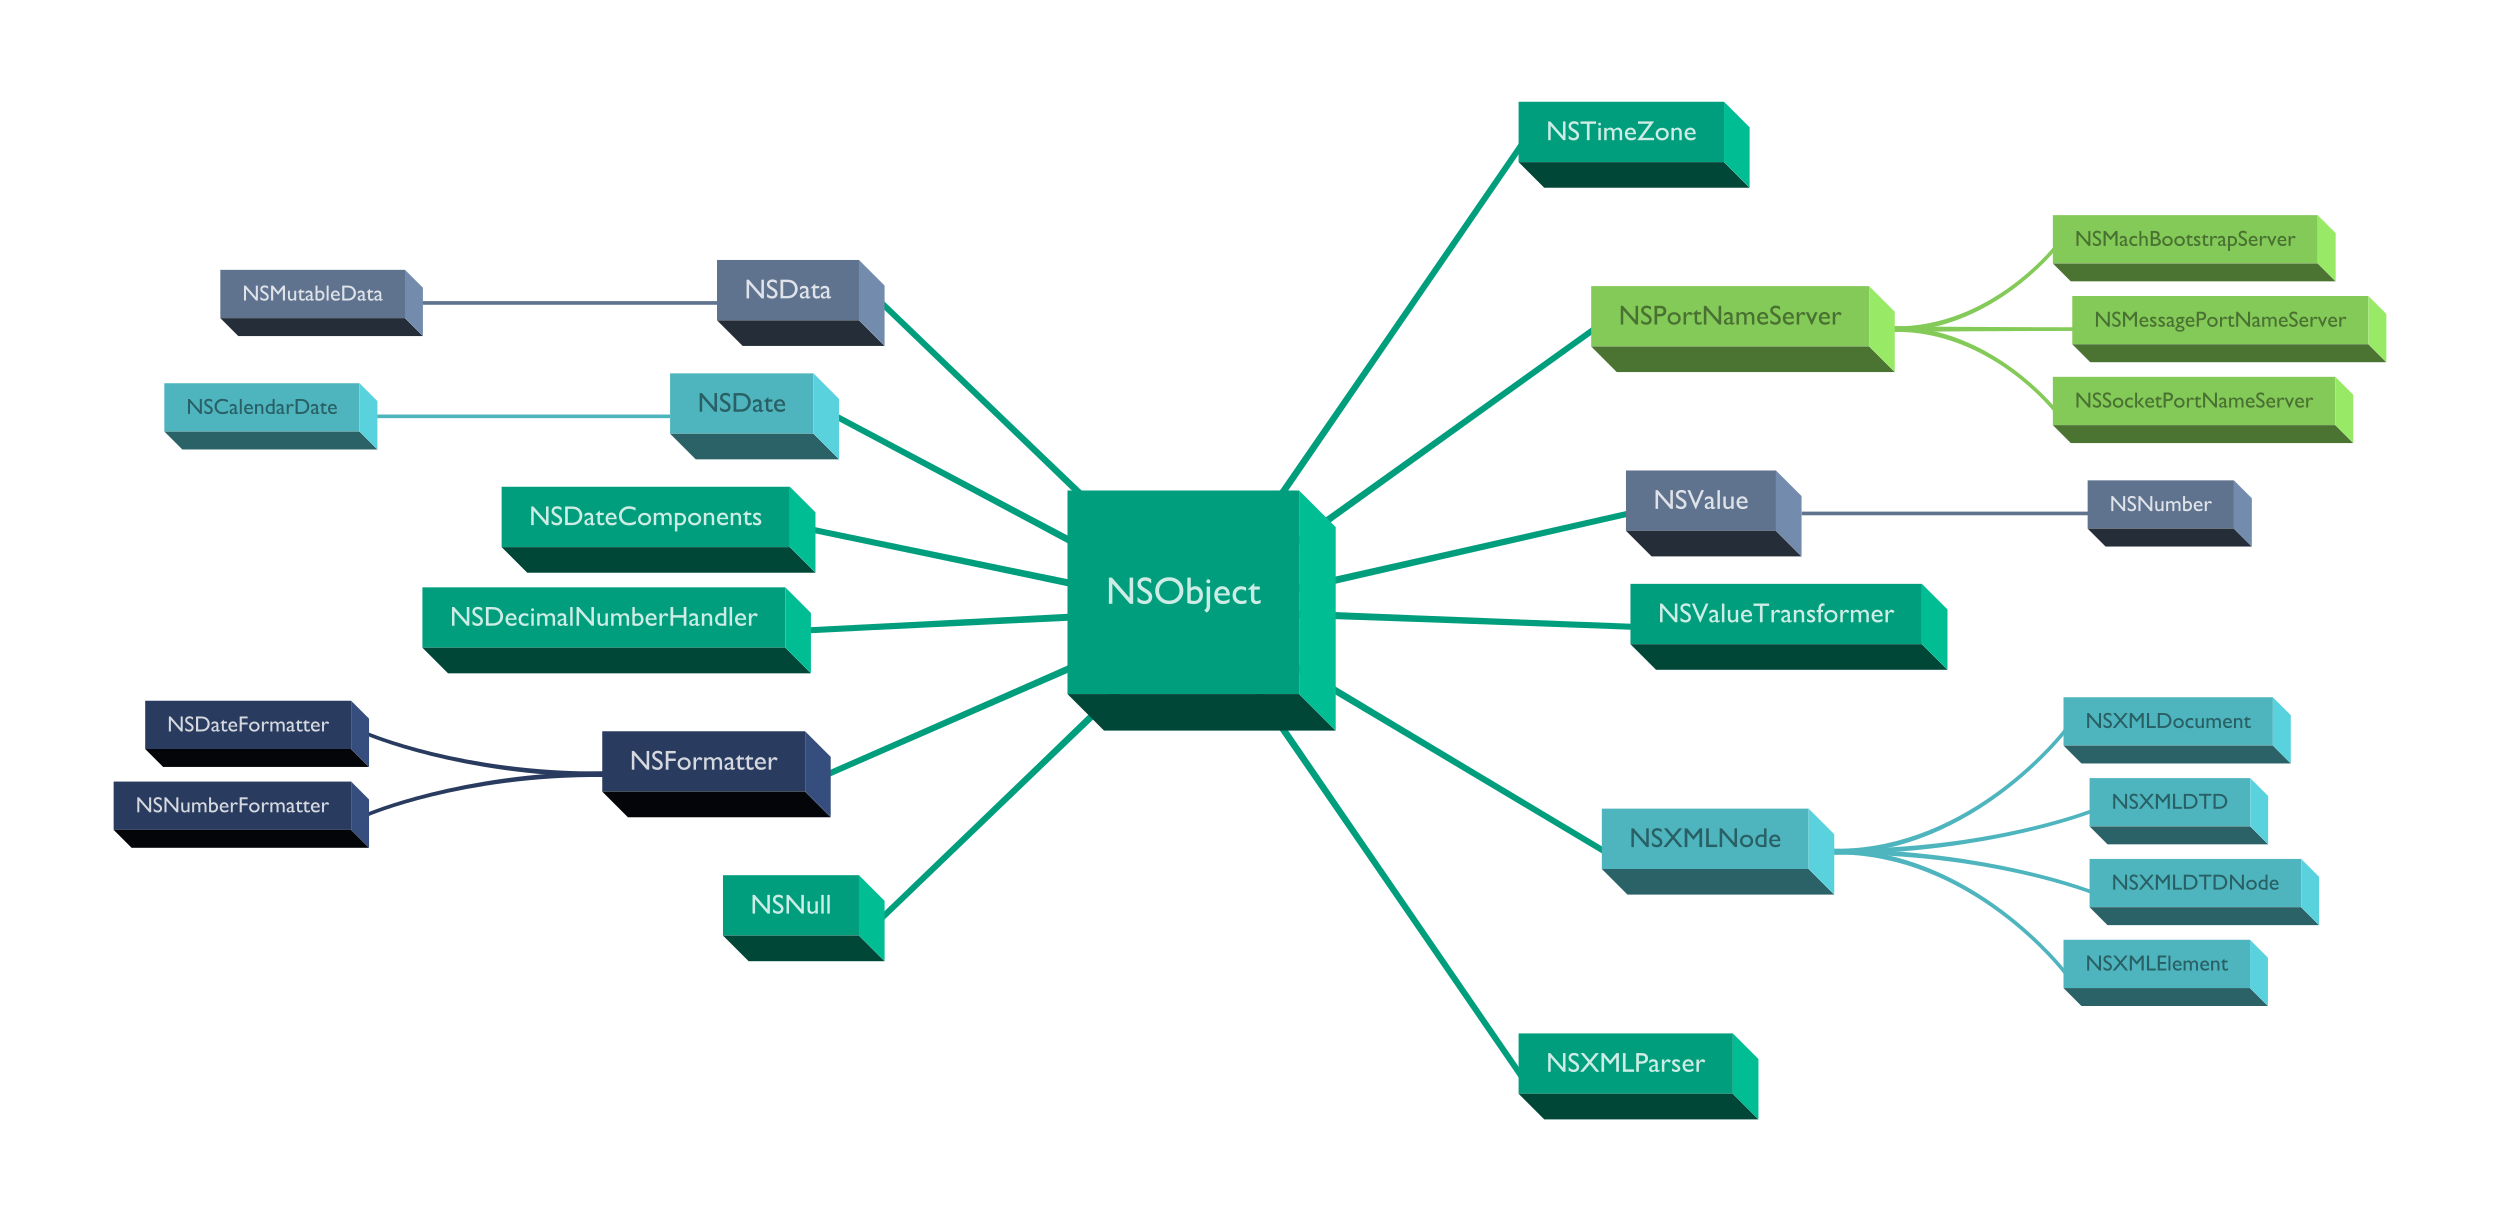 <?xml version="1.0" encoding="UTF-8"?>
<svg xmlns="http://www.w3.org/2000/svg" xmlns:xlink="http://www.w3.org/1999/xlink" width="1366.928pt" height="667.68pt" viewBox="0 0 1366.928 667.68" version="1.1">
<defs>
<g>
<symbol overflow="visible" id="glyph0-0">
<path style="stroke:none;" d="M 1.875 0 L 1.875 -11.25 L 13.125 -11.25 L 13.125 0 Z M 2.812 -0.938 L 12.188 -0.938 L 12.188 -10.312 L 2.812 -10.312 Z "/>
</symbol>
<symbol overflow="visible" id="glyph0-1">
<path style="stroke:none;" d="M 9.266 -10.234 L 10.656 -10.234 L 10.656 0 L 9.391 0 L 2.547 -7.875 L 2.547 0 L 1.172 0 L 1.172 -10.234 L 2.359 -10.234 L 9.266 -2.297 Z "/>
</symbol>
<symbol overflow="visible" id="glyph0-2">
<path style="stroke:none;" d="M 3.656 -4.297 L 2.547 -4.969 C 1.848 -5.395 1.348 -5.812 1.047 -6.219 C 0.754 -6.633 0.609 -7.109 0.609 -7.641 C 0.609 -8.453 0.891 -9.109 1.453 -9.609 C 2.016 -10.109 2.742 -10.359 3.641 -10.359 C 4.492 -10.359 5.273 -10.117 5.984 -9.641 L 5.984 -7.984 C 5.242 -8.691 4.453 -9.047 3.609 -9.047 C 3.129 -9.047 2.734 -8.93 2.422 -8.703 C 2.117 -8.484 1.969 -8.203 1.969 -7.859 C 1.969 -7.547 2.078 -7.254 2.297 -6.984 C 2.523 -6.723 2.891 -6.445 3.391 -6.156 L 4.516 -5.5 C 5.766 -4.75 6.391 -3.801 6.391 -2.656 C 6.391 -1.832 6.113 -1.16 5.562 -0.641 C 5.008 -0.129 4.297 0.125 3.422 0.125 C 2.41 0.125 1.488 -0.188 0.656 -0.812 L 0.656 -2.672 C 1.445 -1.672 2.363 -1.172 3.406 -1.172 C 3.863 -1.172 4.242 -1.297 4.547 -1.547 C 4.859 -1.805 5.016 -2.129 5.016 -2.516 C 5.016 -3.141 4.562 -3.734 3.656 -4.297 Z "/>
</symbol>
<symbol overflow="visible" id="glyph0-3">
<path style="stroke:none;" d="M 0.25 -10.25 L 8.797 -10.25 L 8.797 -8.938 L 5.234 -8.938 L 5.234 0 L 3.766 0 L 3.766 -8.938 L 0.25 -8.938 Z "/>
</symbol>
<symbol overflow="visible" id="glyph0-4">
<path style="stroke:none;" d="M 1.641 -9.578 C 1.859 -9.578 2.047 -9.5 2.203 -9.344 C 2.359 -9.195 2.438 -9.016 2.438 -8.797 C 2.438 -8.578 2.359 -8.391 2.203 -8.234 C 2.047 -8.078 1.859 -8 1.641 -8 C 1.43 -8 1.25 -8.078 1.094 -8.234 C 0.938 -8.391 0.859 -8.578 0.859 -8.797 C 0.859 -8.992 0.938 -9.172 1.094 -9.328 C 1.25 -9.492 1.43 -9.578 1.641 -9.578 Z M 0.969 -6.734 L 2.312 -6.734 L 2.312 0 L 0.969 0 Z "/>
</symbol>
<symbol overflow="visible" id="glyph0-5">
<path style="stroke:none;" d="M 6.469 -4.891 L 6.469 0 L 5.125 0 L 5.125 -3.75 C 5.125 -4.5 5.023 -5.02 4.828 -5.312 C 4.629 -5.602 4.281 -5.75 3.781 -5.75 C 3.5 -5.75 3.242 -5.688 3.016 -5.562 C 2.785 -5.438 2.52 -5.211 2.219 -4.891 L 2.219 0 L 0.891 0 L 0.891 -6.734 L 2.219 -6.734 L 2.219 -5.859 C 2.895 -6.535 3.562 -6.875 4.219 -6.875 C 5.07 -6.875 5.734 -6.469 6.203 -5.656 C 6.91 -6.477 7.656 -6.891 8.438 -6.891 C 9.082 -6.891 9.613 -6.648 10.031 -6.172 C 10.457 -5.691 10.672 -4.961 10.672 -3.984 L 10.672 0 L 9.344 0 L 9.344 -3.984 C 9.344 -4.547 9.227 -4.977 9 -5.281 C 8.77 -5.582 8.441 -5.734 8.016 -5.734 C 7.461 -5.734 6.945 -5.453 6.469 -4.891 Z "/>
</symbol>
<symbol overflow="visible" id="glyph0-6">
<path style="stroke:none;" d="M 6.688 -3.25 L 1.953 -3.25 C 1.984 -2.602 2.195 -2.086 2.594 -1.703 C 2.988 -1.328 3.504 -1.141 4.141 -1.141 C 5.016 -1.141 5.82 -1.414 6.562 -1.969 L 6.562 -0.656 C 6.156 -0.383 5.75 -0.188 5.344 -0.062 C 4.945 0.051 4.477 0.109 3.938 0.109 C 3.188 0.109 2.582 -0.047 2.125 -0.359 C 1.664 -0.672 1.297 -1.082 1.016 -1.594 C 0.742 -2.113 0.609 -2.719 0.609 -3.406 C 0.609 -4.426 0.898 -5.258 1.484 -5.906 C 2.066 -6.551 2.82 -6.875 3.75 -6.875 C 4.645 -6.875 5.359 -6.562 5.891 -5.938 C 6.422 -5.312 6.688 -4.473 6.688 -3.422 Z M 1.984 -4.047 L 5.375 -4.047 C 5.332 -4.578 5.172 -4.988 4.891 -5.281 C 4.609 -5.57 4.227 -5.719 3.75 -5.719 C 3.27 -5.719 2.875 -5.57 2.562 -5.281 C 2.258 -4.988 2.066 -4.578 1.984 -4.047 Z "/>
</symbol>
<symbol overflow="visible" id="glyph0-7">
<path style="stroke:none;" d="M 0.594 -10.25 L 9.422 -10.25 L 2.875 -1.297 L 9.422 -1.297 L 9.422 0 L 0.188 0 L 6.734 -8.938 L 0.594 -8.938 Z "/>
</symbol>
<symbol overflow="visible" id="glyph0-8">
<path style="stroke:none;" d="M 4.172 -6.75 C 5.191 -6.75 6.039 -6.414 6.719 -5.75 C 7.395 -5.094 7.734 -4.266 7.734 -3.266 C 7.734 -2.297 7.391 -1.488 6.703 -0.844 C 6.016 -0.195 5.148 0.125 4.109 0.125 C 3.098 0.125 2.254 -0.203 1.578 -0.859 C 0.898 -1.516 0.562 -2.328 0.562 -3.297 C 0.562 -4.285 0.898 -5.109 1.578 -5.766 C 2.266 -6.422 3.129 -6.75 4.172 -6.75 Z M 4.094 -5.547 C 3.457 -5.547 2.93 -5.336 2.516 -4.922 C 2.109 -4.504 1.906 -3.969 1.906 -3.312 C 1.906 -2.664 2.113 -2.141 2.531 -1.734 C 2.957 -1.328 3.5 -1.125 4.156 -1.125 C 4.812 -1.125 5.348 -1.328 5.766 -1.734 C 6.18 -2.148 6.391 -2.68 6.391 -3.328 C 6.391 -3.973 6.172 -4.504 5.734 -4.922 C 5.297 -5.336 4.75 -5.547 4.094 -5.547 Z "/>
</symbol>
<symbol overflow="visible" id="glyph0-9">
<path style="stroke:none;" d="M 2.281 -6.734 L 2.281 -5.875 C 2.875 -6.539 3.551 -6.875 4.312 -6.875 C 4.727 -6.875 5.113 -6.766 5.469 -6.547 C 5.832 -6.328 6.109 -6.023 6.297 -5.641 C 6.484 -5.266 6.578 -4.672 6.578 -3.859 L 6.578 0 L 5.25 0 L 5.25 -3.844 C 5.25 -4.531 5.145 -5.02 4.938 -5.312 C 4.727 -5.602 4.375 -5.75 3.875 -5.75 C 3.25 -5.75 2.719 -5.438 2.281 -4.812 L 2.281 0 L 0.922 0 L 0.922 -6.734 Z "/>
</symbol>
<symbol overflow="visible" id="glyph0-10">
<path style="stroke:none;" d="M 1.141 -0.016 L 1.141 -10.234 L 4.594 -10.234 C 5.988 -10.234 7.086 -10.023 7.891 -9.609 C 8.703 -9.191 9.348 -8.578 9.828 -7.766 C 10.305 -6.953 10.547 -6.066 10.547 -5.109 C 10.547 -4.43 10.41 -3.781 10.141 -3.156 C 9.879 -2.531 9.508 -1.977 9.031 -1.5 C 8.531 -1.008 7.945 -0.641 7.281 -0.391 C 6.895 -0.242 6.539 -0.145 6.219 -0.094 C 5.906 -0.039 5.289 -0.016 4.375 -0.016 Z M 4.438 -8.922 L 2.609 -8.922 L 2.609 -1.312 L 4.484 -1.312 C 5.211 -1.312 5.781 -1.363 6.188 -1.469 C 6.594 -1.57 6.93 -1.695 7.203 -1.844 C 7.473 -2 7.723 -2.191 7.953 -2.422 C 8.672 -3.148 9.031 -4.07 9.031 -5.188 C 9.031 -6.289 8.66 -7.188 7.922 -7.875 C 7.641 -8.133 7.32 -8.348 6.969 -8.516 C 6.625 -8.68 6.289 -8.789 5.969 -8.844 C 5.656 -8.895 5.145 -8.922 4.438 -8.922 Z "/>
</symbol>
<symbol overflow="visible" id="glyph0-11">
<path style="stroke:none;" d="M 5.172 -4.047 L 5.172 -1.188 C 5.172 -0.957 5.25 -0.844 5.406 -0.844 C 5.57 -0.844 5.828 -0.961 6.172 -1.203 L 6.172 -0.391 C 5.867 -0.191 5.625 -0.055 5.438 0.016 C 5.25 0.086 5.055 0.125 4.859 0.125 C 4.285 0.125 3.953 -0.102 3.859 -0.562 C 3.285 -0.113 2.68 0.109 2.047 0.109 C 1.578 0.109 1.188 -0.047 0.875 -0.359 C 0.562 -0.672 0.406 -1.062 0.406 -1.531 C 0.406 -1.957 0.555 -2.336 0.859 -2.672 C 1.16 -3.004 1.594 -3.27 2.156 -3.469 L 3.875 -4.047 L 3.875 -4.406 C 3.875 -5.219 3.469 -5.625 2.656 -5.625 C 1.926 -5.625 1.219 -5.25 0.531 -4.5 L 0.531 -5.953 C 1.039 -6.566 1.785 -6.875 2.766 -6.875 C 3.492 -6.875 4.078 -6.68 4.516 -6.297 C 4.66 -6.172 4.789 -6.008 4.906 -5.812 C 5.02 -5.613 5.094 -5.41 5.125 -5.203 C 5.156 -5.004 5.172 -4.617 5.172 -4.047 Z M 3.875 -1.328 L 3.875 -3.328 L 2.969 -2.984 C 2.52 -2.805 2.203 -2.625 2.016 -2.438 C 1.828 -2.258 1.734 -2.035 1.734 -1.766 C 1.734 -1.484 1.82 -1.254 2 -1.078 C 2.176 -0.898 2.406 -0.812 2.688 -0.812 C 3.113 -0.812 3.508 -0.984 3.875 -1.328 Z "/>
</symbol>
<symbol overflow="visible" id="glyph0-12">
<path style="stroke:none;" d="M 0 -5.672 L 2.5 -8.125 L 2.5 -6.734 L 4.641 -6.734 L 4.641 -5.531 L 2.5 -5.531 L 2.5 -2.234 C 2.5 -1.461 2.82 -1.078 3.469 -1.078 C 3.945 -1.078 4.453 -1.238 4.984 -1.562 L 4.984 -0.312 C 4.473 -0.02 3.91 0.125 3.297 0.125 C 2.691 0.125 2.188 -0.055 1.781 -0.422 C 1.656 -0.523 1.551 -0.645 1.469 -0.781 C 1.383 -0.914 1.312 -1.094 1.25 -1.312 C 1.195 -1.531 1.172 -1.941 1.172 -2.547 L 1.172 -5.531 L 0 -5.531 Z "/>
</symbol>
<symbol overflow="visible" id="glyph0-13">
<path style="stroke:none;" d="M 1.047 0 L 1.047 -10.25 L 4.297 -10.25 C 5.266 -10.25 6.039 -9.984 6.625 -9.453 C 7.207 -8.93 7.5 -8.223 7.5 -7.328 C 7.5 -6.734 7.348 -6.207 7.047 -5.75 C 6.754 -5.289 6.348 -4.957 5.828 -4.75 C 5.305 -4.539 4.566 -4.438 3.609 -4.438 L 2.516 -4.438 L 2.516 0 Z M 4.031 -8.938 L 2.516 -8.938 L 2.516 -5.75 L 4.125 -5.75 C 4.719 -5.75 5.176 -5.883 5.5 -6.156 C 5.82 -6.438 5.984 -6.844 5.984 -7.375 C 5.984 -8.414 5.332 -8.938 4.031 -8.938 Z "/>
</symbol>
<symbol overflow="visible" id="glyph0-14">
<path style="stroke:none;" d="M 2.375 -6.734 L 2.375 -5.188 L 2.453 -5.312 C 3.086 -6.352 3.727 -6.875 4.375 -6.875 C 4.883 -6.875 5.41 -6.617 5.953 -6.109 L 5.25 -4.938 C 4.789 -5.375 4.363 -5.594 3.969 -5.594 C 3.531 -5.594 3.156 -5.383 2.844 -4.969 C 2.531 -4.562 2.375 -4.078 2.375 -3.516 L 2.375 0 L 1.031 0 L 1.031 -6.734 Z "/>
</symbol>
<symbol overflow="visible" id="glyph0-15">
<path style="stroke:none;" d="M 5.062 -6.734 L 6.516 -6.734 L 3.531 0.125 L 3.094 0.125 L 0.047 -6.734 L 1.5 -6.734 L 3.312 -2.594 Z "/>
</symbol>
<symbol overflow="visible" id="glyph0-16">
<path style="stroke:none;" d="M 7.609 -10.234 L 9.062 -10.234 L 4.734 0.047 L 4.406 0.047 L 0 -10.234 L 1.469 -10.234 L 4.547 -3.047 Z "/>
</symbol>
<symbol overflow="visible" id="glyph0-17">
<path style="stroke:none;" d="M 0.969 -10.234 L 2.312 -10.234 L 2.312 0 L 0.969 0 Z "/>
</symbol>
<symbol overflow="visible" id="glyph0-18">
<path style="stroke:none;" d="M 5.234 0 L 5.234 -0.859 C 4.953 -0.547 4.629 -0.301 4.266 -0.125 C 3.898 0.039 3.535 0.125 3.172 0.125 C 2.754 0.125 2.363 0.02 2 -0.188 C 1.645 -0.406 1.375 -0.695 1.188 -1.062 C 1.008 -1.426 0.922 -2.031 0.922 -2.875 L 0.922 -6.734 L 2.25 -6.734 L 2.25 -2.891 C 2.25 -2.18 2.348 -1.688 2.547 -1.406 C 2.754 -1.125 3.113 -0.984 3.625 -0.984 C 4.258 -0.984 4.797 -1.297 5.234 -1.922 L 5.234 -6.734 L 6.562 -6.734 L 6.562 0 Z "/>
</symbol>
<symbol overflow="visible" id="glyph0-19">
<path style="stroke:none;" d="M 9.953 -2.375 L 9.953 -0.766 C 8.867 -0.172 7.625 0.125 6.219 0.125 C 5.082 0.125 4.113 -0.102 3.312 -0.562 C 2.52 -1.031 1.891 -1.664 1.422 -2.469 C 0.961 -3.27 0.734 -4.141 0.734 -5.078 C 0.734 -6.566 1.266 -7.816 2.328 -8.828 C 3.391 -9.848 4.695 -10.359 6.25 -10.359 C 7.32 -10.359 8.52 -10.078 9.844 -9.516 L 9.844 -7.953 C 8.645 -8.629 7.473 -8.969 6.328 -8.969 C 5.16 -8.969 4.188 -8.598 3.406 -7.859 C 2.633 -7.117 2.25 -6.191 2.25 -5.078 C 2.25 -3.961 2.629 -3.039 3.391 -2.312 C 4.148 -1.594 5.125 -1.234 6.312 -1.234 C 7.551 -1.234 8.766 -1.613 9.953 -2.375 Z "/>
</symbol>
<symbol overflow="visible" id="glyph0-20">
<path style="stroke:none;" d="M 0.859 3.438 L 0.859 -6.734 L 3.188 -6.734 C 4.383 -6.734 5.316 -6.438 5.984 -5.844 C 6.648 -5.25 6.984 -4.414 6.984 -3.344 C 6.984 -2.332 6.672 -1.5 6.047 -0.844 C 5.422 -0.195 4.617 0.125 3.641 0.125 C 3.211 0.125 2.738 0.023 2.219 -0.172 L 2.219 3.438 Z M 3.172 -5.5 L 2.219 -5.5 L 2.219 -1.344 C 2.625 -1.133 3.055 -1.031 3.516 -1.031 C 4.141 -1.031 4.648 -1.25 5.047 -1.688 C 5.441 -2.125 5.641 -2.68 5.641 -3.359 C 5.641 -3.797 5.547 -4.18 5.359 -4.516 C 5.172 -4.859 4.914 -5.109 4.594 -5.266 C 4.27 -5.422 3.797 -5.5 3.172 -5.5 Z "/>
</symbol>
<symbol overflow="visible" id="glyph0-21">
<path style="stroke:none;" d="M 0.609 -0.484 L 0.609 -1.922 C 0.984 -1.66 1.367 -1.445 1.766 -1.281 C 2.16 -1.113 2.492 -1.031 2.766 -1.031 C 3.035 -1.031 3.27 -1.098 3.469 -1.234 C 3.676 -1.367 3.781 -1.535 3.781 -1.734 C 3.781 -1.922 3.711 -2.078 3.578 -2.203 C 3.453 -2.336 3.176 -2.531 2.75 -2.781 C 1.883 -3.258 1.316 -3.664 1.047 -4 C 0.785 -4.344 0.656 -4.711 0.656 -5.109 C 0.656 -5.629 0.859 -6.051 1.266 -6.375 C 1.672 -6.707 2.188 -6.875 2.812 -6.875 C 3.477 -6.875 4.156 -6.688 4.844 -6.312 L 4.844 -5 C 4.051 -5.477 3.406 -5.719 2.906 -5.719 C 2.645 -5.719 2.438 -5.66 2.281 -5.547 C 2.125 -5.441 2.047 -5.297 2.047 -5.109 C 2.047 -4.953 2.113 -4.801 2.25 -4.656 C 2.395 -4.52 2.648 -4.352 3.016 -4.156 L 3.5 -3.875 C 4.613 -3.25 5.172 -2.547 5.172 -1.766 C 5.172 -1.211 4.953 -0.758 4.516 -0.406 C 4.086 -0.051 3.535 0.125 2.859 0.125 C 2.461 0.125 2.109 0.082 1.797 0 C 1.484 -0.094 1.086 -0.254 0.609 -0.484 Z "/>
</symbol>
<symbol overflow="visible" id="glyph0-22">
<path style="stroke:none;" d="M 1.094 -6.734 L 1.094 -7.141 C 1.094 -8.223 1.32 -9.031 1.781 -9.562 C 2.25 -10.094 2.805 -10.359 3.453 -10.359 C 3.734 -10.359 4.062 -10.316 4.438 -10.234 L 4.438 -8.922 C 4.219 -9.004 4.016 -9.047 3.828 -9.047 C 3.305 -9.047 2.941 -8.906 2.734 -8.625 C 2.535 -8.344 2.438 -7.848 2.438 -7.141 L 2.438 -6.734 L 3.641 -6.734 L 3.641 -5.531 L 2.438 -5.531 L 2.438 0 L 1.094 0 L 1.094 -5.531 L 0.125 -5.531 L 0.125 -6.734 Z "/>
</symbol>
<symbol overflow="visible" id="glyph0-23">
<path style="stroke:none;" d="M 6 -1.578 L 6 -0.25 C 5.332 0 4.676 0.125 4.031 0.125 C 2.977 0.125 2.141 -0.188 1.516 -0.812 C 0.891 -1.445 0.578 -2.285 0.578 -3.328 C 0.578 -4.391 0.879 -5.242 1.484 -5.891 C 2.098 -6.547 2.898 -6.875 3.891 -6.875 C 4.242 -6.875 4.555 -6.836 4.828 -6.766 C 5.109 -6.703 5.453 -6.582 5.859 -6.406 L 5.859 -4.984 C 5.18 -5.41 4.555 -5.625 3.984 -5.625 C 3.379 -5.625 2.883 -5.41 2.5 -4.984 C 2.113 -4.566 1.922 -4.031 1.922 -3.375 C 1.922 -2.688 2.129 -2.141 2.547 -1.734 C 2.961 -1.328 3.523 -1.125 4.234 -1.125 C 4.742 -1.125 5.332 -1.273 6 -1.578 Z "/>
</symbol>
<symbol overflow="visible" id="glyph0-24">
<path style="stroke:none;" d="M 0.891 -10.234 L 2.219 -10.234 L 2.219 -6.25 C 2.789 -6.676 3.406 -6.891 4.062 -6.891 C 4.914 -6.891 5.613 -6.566 6.156 -5.922 C 6.695 -5.273 6.969 -4.445 6.969 -3.438 C 6.969 -2.352 6.645 -1.488 6 -0.844 C 5.352 -0.195 4.488 0.125 3.406 0.125 C 2.969 0.125 2.508 0.078 2.031 -0.016 C 1.551 -0.109 1.172 -0.227 0.891 -0.375 Z M 2.219 -4.984 L 2.219 -1.328 C 2.676 -1.191 3.145 -1.125 3.625 -1.125 C 4.207 -1.125 4.688 -1.332 5.062 -1.75 C 5.438 -2.176 5.625 -2.719 5.625 -3.375 C 5.625 -4.039 5.445 -4.582 5.094 -5 C 4.75 -5.426 4.297 -5.641 3.734 -5.641 C 3.234 -5.641 2.727 -5.422 2.219 -4.984 Z "/>
</symbol>
<symbol overflow="visible" id="glyph0-25">
<path style="stroke:none;" d="M 8.344 -10.234 L 9.812 -10.234 L 9.812 0 L 8.344 0 L 8.344 -4.453 L 2.594 -4.453 L 2.594 0 L 1.125 0 L 1.125 -10.234 L 2.594 -10.234 L 2.594 -5.812 L 8.344 -5.812 Z "/>
</symbol>
<symbol overflow="visible" id="glyph0-26">
<path style="stroke:none;" d="M 5.438 -10.234 L 6.781 -10.234 L 6.781 0 L 3.938 0 C 2.938 0 2.141 -0.312 1.547 -0.938 C 0.953 -1.57 0.656 -2.422 0.656 -3.484 C 0.656 -4.473 0.969 -5.285 1.594 -5.922 C 2.219 -6.566 3.016 -6.891 3.984 -6.891 C 4.43 -6.891 4.914 -6.789 5.438 -6.594 Z M 5.438 -1.141 L 5.438 -5.406 C 5.02 -5.625 4.602 -5.734 4.188 -5.734 C 3.52 -5.734 2.988 -5.516 2.594 -5.078 C 2.195 -4.641 2 -4.051 2 -3.312 C 2 -2.625 2.172 -2.094 2.516 -1.719 C 2.723 -1.488 2.941 -1.332 3.172 -1.25 C 3.398 -1.176 3.812 -1.141 4.406 -1.141 Z "/>
</symbol>
<symbol overflow="visible" id="glyph0-27">
<path style="stroke:none;" d="M 1.141 -10.234 L 6.594 -10.234 L 6.594 -8.922 L 2.609 -8.922 L 2.609 -6.078 L 6.594 -6.078 L 6.594 -4.766 L 2.609 -4.766 L 2.609 0 L 1.141 0 Z "/>
</symbol>
<symbol overflow="visible" id="glyph0-28">
<path style="stroke:none;" d="M 8.531 -10.234 L 10.312 -10.234 L 6.219 -5.297 L 10.594 0 L 8.812 0 L 5.344 -4.234 L 1.812 0 L 0.031 0 L 4.438 -5.297 L 0.344 -10.234 L 2.125 -10.234 L 5.344 -6.328 Z "/>
</symbol>
<symbol overflow="visible" id="glyph0-29">
<path style="stroke:none;" d="M 9.266 -10.234 L 10.641 -10.234 L 10.641 0 L 9.156 0 L 9.156 -7.969 L 6.016 -4 L 5.75 -4 L 2.562 -7.969 L 2.562 0 L 1.094 0 L 1.094 -10.234 L 2.469 -10.234 L 5.875 -6.031 Z "/>
</symbol>
<symbol overflow="visible" id="glyph0-30">
<path style="stroke:none;" d="M 1.125 -10.234 L 2.594 -10.234 L 2.594 -1.328 L 7.203 -1.328 L 7.203 0 L 1.125 0 Z "/>
</symbol>
<symbol overflow="visible" id="glyph1-0">
<path style="stroke:none;" d="M 1.5 0 L 1.5 -9 L 10.5 -9 L 10.5 0 Z M 2.25 -0.75 L 9.75 -0.75 L 9.75 -8.25 L 2.25 -8.25 Z "/>
</symbol>
<symbol overflow="visible" id="glyph1-1">
<path style="stroke:none;" d="M 7.406 -8.188 L 8.516 -8.188 L 8.516 0 L 7.516 0 L 2.047 -6.297 L 2.047 0 L 0.938 0 L 0.938 -8.188 L 1.891 -8.188 L 7.406 -1.828 Z "/>
</symbol>
<symbol overflow="visible" id="glyph1-2">
<path style="stroke:none;" d="M 2.938 -3.438 L 2.047 -3.969 C 1.484 -4.312 1.082 -4.645 0.844 -4.969 C 0.613 -5.301 0.5 -5.688 0.5 -6.125 C 0.5 -6.758 0.719 -7.281 1.156 -7.688 C 1.602 -8.094 2.188 -8.297 2.906 -8.297 C 3.594 -8.297 4.219 -8.102 4.781 -7.719 L 4.781 -6.391 C 4.195 -6.953 3.566 -7.234 2.891 -7.234 C 2.504 -7.234 2.188 -7.145 1.938 -6.969 C 1.695 -6.789 1.578 -6.562 1.578 -6.281 C 1.578 -6.039 1.664 -5.812 1.844 -5.594 C 2.02 -5.383 2.312 -5.16 2.719 -4.922 L 3.609 -4.391 C 4.609 -3.797 5.109 -3.039 5.109 -2.125 C 5.109 -1.469 4.891 -0.93 4.453 -0.516 C 4.016 -0.109 3.441 0.094 2.734 0.094 C 1.93 0.094 1.195 -0.156 0.531 -0.656 L 0.531 -2.141 C 1.164 -1.336 1.895 -0.938 2.719 -0.938 C 3.094 -0.938 3.398 -1.035 3.641 -1.234 C 3.891 -1.441 4.016 -1.703 4.016 -2.016 C 4.016 -2.516 3.656 -2.988 2.938 -3.438 Z "/>
</symbol>
<symbol overflow="visible" id="glyph1-3">
<path style="stroke:none;" d="M 7.422 -8.188 L 8.516 -8.188 L 8.516 0 L 7.328 0 L 7.328 -6.375 L 4.812 -3.203 L 4.594 -3.203 L 2.047 -6.375 L 2.047 0 L 0.875 0 L 0.875 -8.188 L 1.984 -8.188 L 4.703 -4.828 Z "/>
</symbol>
<symbol overflow="visible" id="glyph1-4">
<path style="stroke:none;" d="M 4.141 -3.234 L 4.141 -0.953 C 4.141 -0.766 4.203 -0.672 4.328 -0.672 C 4.461 -0.672 4.664 -0.77 4.938 -0.969 L 4.938 -0.312 C 4.695 -0.156 4.5 -0.051 4.344 0 C 4.195 0.062 4.047 0.094 3.891 0.094 C 3.43 0.094 3.16 -0.086 3.078 -0.453 C 2.629 -0.098 2.148 0.078 1.641 0.078 C 1.266 0.078 0.953 -0.039 0.703 -0.281 C 0.453 -0.531 0.328 -0.844 0.328 -1.219 C 0.328 -1.562 0.445 -1.863 0.688 -2.125 C 0.938 -2.395 1.285 -2.609 1.734 -2.766 L 3.094 -3.234 L 3.094 -3.531 C 3.094 -4.176 2.77 -4.5 2.125 -4.5 C 1.539 -4.5 0.973 -4.195 0.422 -3.594 L 0.422 -4.766 C 0.836 -5.254 1.43 -5.5 2.203 -5.5 C 2.785 -5.5 3.254 -5.348 3.609 -5.047 C 3.723 -4.941 3.828 -4.805 3.922 -4.641 C 4.016 -4.484 4.07 -4.32 4.094 -4.156 C 4.125 -4 4.141 -3.691 4.141 -3.234 Z M 3.094 -1.062 L 3.094 -2.672 L 2.375 -2.391 C 2.008 -2.242 1.754 -2.098 1.609 -1.953 C 1.461 -1.805 1.391 -1.625 1.391 -1.406 C 1.391 -1.188 1.457 -1.004 1.594 -0.859 C 1.738 -0.723 1.926 -0.656 2.156 -0.656 C 2.488 -0.656 2.801 -0.789 3.094 -1.062 Z "/>
</symbol>
<symbol overflow="visible" id="glyph1-5">
<path style="stroke:none;" d="M 4.797 -1.266 L 4.797 -0.203 C 4.266 -0.004 3.742 0.094 3.234 0.094 C 2.391 0.094 1.711 -0.156 1.203 -0.656 C 0.703 -1.156 0.453 -1.828 0.453 -2.672 C 0.453 -3.516 0.695 -4.195 1.188 -4.719 C 1.676 -5.238 2.32 -5.5 3.125 -5.5 C 3.395 -5.5 3.641 -5.473 3.859 -5.422 C 4.086 -5.367 4.363 -5.27 4.688 -5.125 L 4.688 -3.984 C 4.145 -4.328 3.645 -4.5 3.188 -4.5 C 2.707 -4.5 2.312 -4.328 2 -3.984 C 1.688 -3.648 1.531 -3.223 1.531 -2.703 C 1.531 -2.148 1.695 -1.711 2.031 -1.391 C 2.363 -1.066 2.816 -0.906 3.391 -0.906 C 3.797 -0.906 4.266 -1.023 4.797 -1.266 Z "/>
</symbol>
<symbol overflow="visible" id="glyph1-6">
<path style="stroke:none;" d="M 0.734 -8.188 L 1.797 -8.188 L 1.797 -4.688 C 2.242 -5.227 2.797 -5.5 3.453 -5.5 C 3.816 -5.5 4.141 -5.406 4.422 -5.219 C 4.711 -5.039 4.926 -4.797 5.062 -4.484 C 5.195 -4.172 5.266 -3.703 5.266 -3.078 L 5.266 0 L 4.203 0 L 4.203 -3.328 C 4.203 -3.723 4.102 -4.039 3.906 -4.281 C 3.719 -4.52 3.461 -4.641 3.141 -4.641 C 2.91 -4.641 2.691 -4.578 2.484 -4.453 C 2.273 -4.336 2.047 -4.141 1.797 -3.859 L 1.797 0 L 0.734 0 Z "/>
</symbol>
<symbol overflow="visible" id="glyph1-7">
<path style="stroke:none;" d="M 3.672 0 L 0.906 0 L 0.906 -8.188 L 3.047 -8.188 C 3.723 -8.188 4.25 -8.094 4.625 -7.906 C 5.008 -7.727 5.301 -7.477 5.5 -7.156 C 5.695 -6.844 5.797 -6.477 5.797 -6.062 C 5.797 -5.258 5.379 -4.68 4.547 -4.328 C 5.141 -4.211 5.613 -3.969 5.969 -3.594 C 6.32 -3.219 6.5 -2.766 6.5 -2.234 C 6.5 -1.816 6.391 -1.441 6.172 -1.109 C 5.961 -0.785 5.648 -0.52 5.234 -0.312 C 4.816 -0.102 4.297 0 3.672 0 Z M 3.078 -7.141 L 2.078 -7.141 L 2.078 -4.688 L 2.859 -4.688 C 3.484 -4.688 3.926 -4.801 4.188 -5.031 C 4.445 -5.27 4.578 -5.582 4.578 -5.969 C 4.578 -6.75 4.078 -7.141 3.078 -7.141 Z M 3.172 -3.641 L 2.078 -3.641 L 2.078 -1.047 L 3.234 -1.047 C 3.867 -1.047 4.301 -1.094 4.531 -1.188 C 4.758 -1.289 4.941 -1.445 5.078 -1.656 C 5.223 -1.863 5.297 -2.094 5.297 -2.344 C 5.297 -2.594 5.223 -2.816 5.078 -3.016 C 4.93 -3.223 4.723 -3.379 4.453 -3.484 C 4.18 -3.586 3.754 -3.641 3.172 -3.641 Z "/>
</symbol>
<symbol overflow="visible" id="glyph1-8">
<path style="stroke:none;" d="M 3.328 -5.406 C 4.148 -5.406 4.832 -5.141 5.375 -4.609 C 5.914 -4.078 6.188 -3.41 6.188 -2.609 C 6.188 -1.836 5.91 -1.191 5.359 -0.672 C 4.816 -0.16 4.125 0.094 3.281 0.094 C 2.477 0.094 1.805 -0.164 1.266 -0.688 C 0.723 -1.207 0.453 -1.859 0.453 -2.641 C 0.453 -3.43 0.723 -4.086 1.266 -4.609 C 1.816 -5.141 2.504 -5.406 3.328 -5.406 Z M 3.281 -4.438 C 2.77 -4.438 2.348 -4.27 2.016 -3.938 C 1.691 -3.602 1.531 -3.176 1.531 -2.656 C 1.531 -2.133 1.695 -1.711 2.031 -1.391 C 2.363 -1.066 2.797 -0.906 3.328 -0.906 C 3.848 -0.906 4.273 -1.066 4.609 -1.391 C 4.941 -1.723 5.109 -2.148 5.109 -2.672 C 5.109 -3.18 4.93 -3.602 4.578 -3.938 C 4.234 -4.27 3.801 -4.438 3.281 -4.438 Z "/>
</symbol>
<symbol overflow="visible" id="glyph1-9">
<path style="stroke:none;" d="M 0 -4.531 L 2 -6.5 L 2 -5.391 L 3.703 -5.391 L 3.703 -4.438 L 2 -4.438 L 2 -1.781 C 2 -1.164 2.254 -0.859 2.766 -0.859 C 3.148 -0.859 3.555 -0.988 3.984 -1.25 L 3.984 -0.25 C 3.578 -0.02 3.129 0.094 2.641 0.094 C 2.148 0.094 1.742 -0.047 1.422 -0.328 C 1.316 -0.422 1.234 -0.52 1.172 -0.625 C 1.109 -0.727 1.051 -0.867 1 -1.047 C 0.957 -1.223 0.938 -1.555 0.938 -2.047 L 0.938 -4.438 L 0 -4.438 Z "/>
</symbol>
<symbol overflow="visible" id="glyph1-10">
<path style="stroke:none;" d="M 0.5 -0.391 L 0.5 -1.531 C 0.789 -1.32 1.094 -1.148 1.406 -1.016 C 1.727 -0.891 1.992 -0.828 2.203 -0.828 C 2.43 -0.828 2.625 -0.879 2.781 -0.984 C 2.945 -1.098 3.031 -1.234 3.031 -1.391 C 3.031 -1.547 2.977 -1.672 2.875 -1.766 C 2.77 -1.867 2.547 -2.02 2.203 -2.219 C 1.516 -2.602 1.062 -2.93 0.844 -3.203 C 0.633 -3.473 0.531 -3.77 0.531 -4.094 C 0.531 -4.508 0.691 -4.848 1.016 -5.109 C 1.336 -5.367 1.75 -5.5 2.25 -5.5 C 2.781 -5.5 3.32 -5.348 3.875 -5.047 L 3.875 -4 C 3.25 -4.383 2.734 -4.578 2.328 -4.578 C 2.117 -4.578 1.953 -4.531 1.828 -4.438 C 1.703 -4.352 1.641 -4.238 1.641 -4.094 C 1.641 -3.969 1.695 -3.848 1.812 -3.734 C 1.926 -3.617 2.129 -3.484 2.422 -3.328 L 2.797 -3.109 C 3.691 -2.598 4.141 -2.035 4.141 -1.422 C 4.141 -0.973 3.969 -0.609 3.625 -0.328 C 3.281 -0.047 2.836 0.094 2.297 0.094 C 1.973 0.094 1.688 0.062 1.438 0 C 1.188 -0.07 0.875 -0.203 0.5 -0.391 Z "/>
</symbol>
<symbol overflow="visible" id="glyph1-11">
<path style="stroke:none;" d="M 1.906 -5.391 L 1.906 -4.156 L 1.953 -4.25 C 2.473 -5.082 2.988 -5.5 3.5 -5.5 C 3.906 -5.5 4.328 -5.297 4.766 -4.891 L 4.203 -3.953 C 3.828 -4.305 3.484 -4.484 3.172 -4.484 C 2.828 -4.484 2.531 -4.316 2.281 -3.984 C 2.031 -3.66 1.906 -3.27 1.906 -2.812 L 1.906 0 L 0.828 0 L 0.828 -5.391 Z "/>
</symbol>
<symbol overflow="visible" id="glyph1-12">
<path style="stroke:none;" d="M 0.688 2.75 L 0.688 -5.391 L 2.562 -5.391 C 3.508 -5.391 4.25 -5.148 4.781 -4.672 C 5.32 -4.203 5.594 -3.535 5.594 -2.672 C 5.594 -1.867 5.336 -1.207 4.828 -0.688 C 4.328 -0.164 3.691 0.094 2.922 0.094 C 2.578 0.094 2.195 0.016 1.781 -0.141 L 1.781 2.75 Z M 2.531 -4.391 L 1.781 -4.391 L 1.781 -1.078 C 2.102 -0.91 2.445 -0.828 2.812 -0.828 C 3.312 -0.828 3.719 -1 4.031 -1.344 C 4.352 -1.695 4.516 -2.145 4.516 -2.688 C 4.516 -3.039 4.438 -3.352 4.281 -3.625 C 4.133 -3.895 3.93 -4.086 3.672 -4.203 C 3.41 -4.328 3.031 -4.391 2.531 -4.391 Z "/>
</symbol>
<symbol overflow="visible" id="glyph1-13">
<path style="stroke:none;" d="M 5.344 -2.609 L 1.562 -2.609 C 1.582 -2.086 1.754 -1.676 2.078 -1.375 C 2.398 -1.07 2.812 -0.922 3.312 -0.922 C 4.008 -0.922 4.656 -1.141 5.25 -1.578 L 5.25 -0.531 C 4.926 -0.312 4.602 -0.156 4.281 -0.062 C 3.957 0.031 3.578 0.078 3.141 0.078 C 2.547 0.078 2.066 -0.039 1.703 -0.281 C 1.336 -0.531 1.047 -0.863 0.828 -1.281 C 0.609 -1.695 0.5 -2.176 0.5 -2.719 C 0.5 -3.539 0.727 -4.207 1.188 -4.719 C 1.656 -5.238 2.258 -5.5 3 -5.5 C 3.719 -5.5 4.285 -5.25 4.703 -4.75 C 5.129 -4.25 5.344 -3.578 5.344 -2.734 Z M 1.578 -3.234 L 4.297 -3.234 C 4.266 -3.66 4.133 -3.988 3.906 -4.219 C 3.688 -4.457 3.383 -4.578 3 -4.578 C 2.613 -4.578 2.297 -4.457 2.047 -4.219 C 1.805 -3.988 1.648 -3.66 1.578 -3.234 Z "/>
</symbol>
<symbol overflow="visible" id="glyph1-14">
<path style="stroke:none;" d="M 4.062 -5.391 L 5.203 -5.391 L 2.828 0.094 L 2.469 0.094 L 0.031 -5.391 L 1.203 -5.391 L 2.656 -2.078 Z "/>
</symbol>
<symbol overflow="visible" id="glyph1-15">
<path style="stroke:none;" d="M 4.188 0 L 4.188 -0.688 C 3.957 -0.438 3.695 -0.242 3.406 -0.109 C 3.125 0.023 2.836 0.094 2.547 0.094 C 2.203 0.094 1.883 0.008 1.594 -0.156 C 1.312 -0.332 1.098 -0.566 0.953 -0.859 C 0.805 -1.148 0.734 -1.629 0.734 -2.297 L 0.734 -5.391 L 1.797 -5.391 L 1.797 -2.312 C 1.797 -1.75 1.875 -1.352 2.031 -1.125 C 2.195 -0.906 2.484 -0.797 2.891 -0.797 C 3.398 -0.797 3.832 -1.039 4.188 -1.531 L 4.188 -5.391 L 5.25 -5.391 L 5.25 0 Z "/>
</symbol>
<symbol overflow="visible" id="glyph1-16">
<path style="stroke:none;" d="M 0.703 -8.188 L 1.781 -8.188 L 1.781 -5 C 2.238 -5.344 2.727 -5.516 3.25 -5.516 C 3.938 -5.516 4.492 -5.254 4.922 -4.734 C 5.359 -4.223 5.578 -3.562 5.578 -2.75 C 5.578 -1.883 5.316 -1.191 4.797 -0.672 C 4.285 -0.16 3.594 0.094 2.719 0.094 C 2.375 0.094 2.008 0.055 1.625 -0.016 C 1.238 -0.086 0.93 -0.18 0.703 -0.297 Z M 1.781 -3.984 L 1.781 -1.062 C 2.145 -0.957 2.516 -0.906 2.891 -0.906 C 3.367 -0.906 3.754 -1.07 4.047 -1.406 C 4.348 -1.738 4.5 -2.172 4.5 -2.703 C 4.5 -3.234 4.359 -3.664 4.078 -4 C 3.797 -4.344 3.43 -4.516 2.984 -4.516 C 2.586 -4.516 2.188 -4.336 1.781 -3.984 Z "/>
</symbol>
<symbol overflow="visible" id="glyph1-17">
<path style="stroke:none;" d="M 0.781 -8.188 L 1.844 -8.188 L 1.844 0 L 0.781 0 Z "/>
</symbol>
<symbol overflow="visible" id="glyph1-18">
<path style="stroke:none;" d="M 0.922 -0.016 L 0.922 -8.188 L 3.672 -8.188 C 4.785 -8.188 5.664 -8.02 6.312 -7.688 C 6.969 -7.352 7.484 -6.859 7.859 -6.203 C 8.242 -5.555 8.438 -4.852 8.438 -4.094 C 8.438 -3.539 8.332 -3.016 8.125 -2.516 C 7.914 -2.016 7.613 -1.578 7.219 -1.203 C 6.82 -0.805 6.359 -0.508 5.828 -0.312 C 5.523 -0.195 5.242 -0.117 4.984 -0.078 C 4.723 -0.035 4.227 -0.016 3.5 -0.016 Z M 3.547 -7.141 L 2.094 -7.141 L 2.094 -1.062 L 3.594 -1.062 C 4.176 -1.062 4.629 -1.098 4.953 -1.172 C 5.273 -1.254 5.547 -1.359 5.766 -1.484 C 5.984 -1.609 6.18 -1.758 6.359 -1.938 C 6.93 -2.52 7.219 -3.258 7.219 -4.156 C 7.219 -5.031 6.922 -5.75 6.328 -6.312 C 6.109 -6.508 5.859 -6.676 5.578 -6.812 C 5.297 -6.945 5.023 -7.035 4.766 -7.078 C 4.516 -7.117 4.109 -7.141 3.547 -7.141 Z "/>
</symbol>
<symbol overflow="visible" id="glyph1-19">
<path style="stroke:none;" d="M 0.484 -3.531 C 0.484 -4.102 0.691 -4.555 1.109 -4.891 C 1.523 -5.223 2.098 -5.391 2.828 -5.391 L 5.047 -5.391 L 5.047 -4.562 L 3.969 -4.562 C 4.176 -4.344 4.32 -4.145 4.406 -3.969 C 4.488 -3.789 4.531 -3.594 4.531 -3.375 C 4.531 -3.094 4.445 -2.816 4.281 -2.547 C 4.125 -2.273 3.914 -2.066 3.656 -1.922 C 3.406 -1.773 2.992 -1.66 2.422 -1.578 C 2.023 -1.516 1.828 -1.375 1.828 -1.156 C 1.828 -1.031 1.898 -0.926 2.047 -0.844 C 2.203 -0.77 2.473 -0.688 2.859 -0.594 C 3.523 -0.445 3.953 -0.332 4.141 -0.25 C 4.328 -0.176 4.5 -0.062 4.656 0.094 C 4.914 0.352 5.047 0.676 5.047 1.062 C 5.047 1.57 4.816 1.977 4.359 2.281 C 3.898 2.594 3.289 2.75 2.531 2.75 C 1.758 2.75 1.145 2.594 0.688 2.281 C 0.227 1.977 0 1.57 0 1.062 C 0 0.32 0.453 -0.148 1.359 -0.359 C 0.992 -0.586 0.812 -0.816 0.812 -1.047 C 0.812 -1.211 0.891 -1.363 1.047 -1.5 C 1.203 -1.645 1.41 -1.754 1.672 -1.828 C 0.879 -2.172 0.484 -2.738 0.484 -3.531 Z M 2.484 -4.469 C 2.191 -4.469 1.941 -4.367 1.734 -4.172 C 1.535 -3.973 1.438 -3.738 1.438 -3.469 C 1.438 -3.188 1.535 -2.957 1.734 -2.781 C 1.941 -2.602 2.195 -2.516 2.5 -2.516 C 2.801 -2.516 3.051 -2.602 3.25 -2.781 C 3.445 -2.969 3.547 -3.203 3.547 -3.484 C 3.547 -3.766 3.441 -4 3.234 -4.188 C 3.035 -4.375 2.785 -4.469 2.484 -4.469 Z M 2.234 0.25 C 1.867 0.25 1.57 0.32 1.344 0.469 C 1.125 0.625 1.016 0.82 1.016 1.062 C 1.016 1.625 1.516 1.906 2.516 1.906 C 2.984 1.906 3.348 1.832 3.609 1.688 C 3.867 1.551 4 1.359 4 1.109 C 4 0.859 3.832 0.648 3.5 0.484 C 3.176 0.328 2.754 0.25 2.234 0.25 Z "/>
</symbol>
<symbol overflow="visible" id="glyph1-20">
<path style="stroke:none;" d="M 0.844 0 L 0.844 -8.203 L 3.438 -8.203 C 4.219 -8.203 4.836 -7.988 5.297 -7.562 C 5.766 -7.145 6 -6.578 6 -5.859 C 6 -5.391 5.879 -4.969 5.641 -4.594 C 5.398 -4.227 5.07 -3.961 4.656 -3.797 C 4.25 -3.629 3.66 -3.547 2.891 -3.547 L 2.016 -3.547 L 2.016 0 Z M 3.234 -7.156 L 2.016 -7.156 L 2.016 -4.594 L 3.297 -4.594 C 3.773 -4.594 4.141 -4.703 4.391 -4.922 C 4.648 -5.148 4.781 -5.473 4.781 -5.891 C 4.781 -6.734 4.266 -7.156 3.234 -7.156 Z "/>
</symbol>
<symbol overflow="visible" id="glyph1-21">
<path style="stroke:none;" d="M 5.172 -3.922 L 5.172 0 L 4.109 0 L 4.109 -3 C 4.109 -3.594 4.023 -4.008 3.859 -4.25 C 3.703 -4.488 3.426 -4.609 3.031 -4.609 C 2.801 -4.609 2.594 -4.555 2.406 -4.453 C 2.227 -4.348 2.02 -4.172 1.781 -3.922 L 1.781 0 L 0.703 0 L 0.703 -5.391 L 1.781 -5.391 L 1.781 -4.688 C 2.32 -5.227 2.852 -5.5 3.375 -5.5 C 4.051 -5.5 4.578 -5.176 4.953 -4.531 C 5.523 -5.188 6.125 -5.516 6.75 -5.516 C 7.27 -5.516 7.695 -5.32 8.031 -4.938 C 8.375 -4.551 8.547 -3.969 8.547 -3.188 L 8.547 0 L 7.484 0 L 7.484 -3.188 C 7.484 -3.645 7.391 -3.988 7.203 -4.219 C 7.016 -4.457 6.75 -4.578 6.406 -4.578 C 5.969 -4.578 5.555 -4.359 5.172 -3.922 Z "/>
</symbol>
<symbol overflow="visible" id="glyph1-22">
<path style="stroke:none;" d="M 4.266 -5.391 L 5.531 -5.391 L 3.234 -2.75 L 6 0 L 4.578 0 L 1.875 -2.75 Z M 0.75 -8.188 L 1.828 -8.188 L 1.828 0 L 0.75 0 Z "/>
</symbol>
<symbol overflow="visible" id="glyph1-23">
<path style="stroke:none;" d="M 7.953 -1.906 L 7.953 -0.609 C 7.098 -0.141 6.109 0.094 4.984 0.094 C 4.066 0.094 3.289 -0.086 2.656 -0.453 C 2.02 -0.828 1.516 -1.332 1.141 -1.969 C 0.773 -2.613 0.594 -3.312 0.594 -4.062 C 0.594 -5.258 1.016 -6.266 1.859 -7.078 C 2.711 -7.891 3.758 -8.297 5 -8.297 C 5.863 -8.297 6.82 -8.07 7.875 -7.625 L 7.875 -6.359 C 6.914 -6.898 5.977 -7.172 5.062 -7.172 C 4.125 -7.172 3.344 -6.875 2.719 -6.281 C 2.102 -5.695 1.797 -4.957 1.797 -4.062 C 1.797 -3.164 2.098 -2.426 2.703 -1.844 C 3.316 -1.27 4.098 -0.984 5.047 -0.984 C 6.047 -0.984 7.016 -1.289 7.953 -1.906 Z "/>
</symbol>
<symbol overflow="visible" id="glyph1-24">
<path style="stroke:none;" d="M 1.828 -5.391 L 1.828 -4.703 C 2.297 -5.234 2.836 -5.5 3.453 -5.5 C 3.785 -5.5 4.094 -5.41 4.375 -5.234 C 4.664 -5.055 4.883 -4.816 5.031 -4.516 C 5.188 -4.211 5.266 -3.734 5.266 -3.078 L 5.266 0 L 4.203 0 L 4.203 -3.078 C 4.203 -3.617 4.117 -4.008 3.953 -4.25 C 3.785 -4.488 3.504 -4.609 3.109 -4.609 C 2.598 -4.609 2.172 -4.352 1.828 -3.844 L 1.828 0 L 0.734 0 L 0.734 -5.391 Z "/>
</symbol>
<symbol overflow="visible" id="glyph1-25">
<path style="stroke:none;" d="M 4.359 -8.188 L 5.422 -8.188 L 5.422 0 L 3.141 0 C 2.348 0 1.711 -0.25 1.234 -0.75 C 0.766 -1.258 0.531 -1.938 0.531 -2.781 C 0.531 -3.57 0.773 -4.223 1.266 -4.734 C 1.766 -5.254 2.406 -5.516 3.188 -5.516 C 3.539 -5.516 3.93 -5.438 4.359 -5.281 Z M 4.359 -0.922 L 4.359 -4.328 C 4.023 -4.492 3.688 -4.578 3.344 -4.578 C 2.812 -4.578 2.391 -4.406 2.078 -4.062 C 1.766 -3.719 1.609 -3.25 1.609 -2.656 C 1.609 -2.102 1.742 -1.676 2.016 -1.375 C 2.18 -1.195 2.352 -1.078 2.531 -1.016 C 2.719 -0.953 3.051 -0.922 3.531 -0.922 Z "/>
</symbol>
<symbol overflow="visible" id="glyph1-26">
<path style="stroke:none;" d="M 6.828 -8.188 L 8.25 -8.188 L 4.984 -4.234 L 8.469 0 L 7.062 0 L 4.266 -3.391 L 1.453 0 L 0.031 0 L 3.547 -4.234 L 0.281 -8.188 L 1.703 -8.188 L 4.266 -5.062 Z "/>
</symbol>
<symbol overflow="visible" id="glyph1-27">
<path style="stroke:none;" d="M 0.906 -8.188 L 2.078 -8.188 L 2.078 -1.062 L 5.766 -1.062 L 5.766 0 L 0.906 0 Z "/>
</symbol>
<symbol overflow="visible" id="glyph1-28">
<path style="stroke:none;" d="M 0.922 -8.188 L 5.281 -8.188 L 5.281 -7.141 L 2.094 -7.141 L 2.094 -4.859 L 5.281 -4.859 L 5.281 -3.812 L 2.094 -3.812 L 2.094 0 L 0.922 0 Z "/>
</symbol>
<symbol overflow="visible" id="glyph1-29">
<path style="stroke:none;" d="M 0.203 -8.203 L 7.047 -8.203 L 7.047 -7.156 L 4.188 -7.156 L 4.188 0 L 3.016 0 L 3.016 -7.156 L 0.203 -7.156 Z "/>
</symbol>
<symbol overflow="visible" id="glyph1-30">
<path style="stroke:none;" d="M 0.906 -8.188 L 5.547 -8.188 L 5.547 -7.141 L 2.078 -7.141 L 2.078 -4.641 L 5.422 -4.641 L 5.422 -3.594 L 2.078 -3.594 L 2.078 -1.062 L 5.656 -1.062 L 5.656 -0.016 L 0.906 -0.016 Z "/>
</symbol>
<symbol overflow="visible" id="glyph2-0">
<path style="stroke:none;" d="M 2.625 0 L 2.625 -15.75 L 18.375 -15.75 L 18.375 0 Z M 3.938 -1.312 L 17.062 -1.312 L 17.062 -14.438 L 3.938 -14.438 Z "/>
</symbol>
<symbol overflow="visible" id="glyph2-1">
<path style="stroke:none;" d="M 12.969 -14.328 L 14.906 -14.328 L 14.906 0 L 13.141 0 L 3.562 -11.016 L 3.562 0 L 1.641 0 L 1.641 -14.328 L 3.297 -14.328 L 12.969 -3.203 Z "/>
</symbol>
<symbol overflow="visible" id="glyph2-2">
<path style="stroke:none;" d="M 5.125 -6.016 L 3.562 -6.953 C 2.594 -7.547 1.898 -8.129 1.484 -8.703 C 1.066 -9.285 0.859 -9.953 0.859 -10.703 C 0.859 -11.828 1.25 -12.742 2.031 -13.453 C 2.812 -14.16 3.832 -14.516 5.094 -14.516 C 6.281 -14.516 7.375 -14.176 8.375 -13.5 L 8.375 -11.172 C 7.344 -12.16 6.234 -12.656 5.047 -12.656 C 4.379 -12.656 3.828 -12.5 3.391 -12.188 C 2.961 -11.883 2.75 -11.488 2.75 -11 C 2.75 -10.57 2.906 -10.172 3.219 -9.797 C 3.531 -9.422 4.039 -9.023 4.75 -8.609 L 6.312 -7.688 C 8.062 -6.645 8.938 -5.32 8.938 -3.719 C 8.938 -2.562 8.551 -1.625 7.781 -0.906 C 7.02 -0.188 6.02 0.172 4.781 0.172 C 3.375 0.172 2.086 -0.266 0.922 -1.141 L 0.922 -3.75 C 2.023 -2.344 3.305 -1.641 4.766 -1.641 C 5.41 -1.641 5.945 -1.816 6.375 -2.172 C 6.801 -2.535 7.016 -2.988 7.016 -3.531 C 7.016 -4.406 6.383 -5.234 5.125 -6.016 Z "/>
</symbol>
<symbol overflow="visible" id="glyph2-3">
<path style="stroke:none;" d="M 8.609 -14.531 C 10.828 -14.531 12.672 -13.828 14.141 -12.422 C 15.617 -11.023 16.359 -9.27 16.359 -7.156 C 16.359 -5.039 15.613 -3.289 14.125 -1.906 C 12.633 -0.52 10.758 0.172 8.5 0.172 C 6.344 0.172 4.539 -0.52 3.094 -1.906 C 1.656 -3.289 0.938 -5.023 0.938 -7.109 C 0.938 -9.254 1.66 -11.023 3.109 -12.422 C 4.566 -13.828 6.398 -14.531 8.609 -14.531 Z M 8.703 -12.578 C 7.055 -12.578 5.703 -12.062 4.641 -11.031 C 3.586 -10.008 3.062 -8.703 3.062 -7.109 C 3.062 -5.566 3.594 -4.281 4.656 -3.25 C 5.719 -2.227 7.047 -1.719 8.641 -1.719 C 10.234 -1.719 11.566 -2.238 12.641 -3.281 C 13.711 -4.332 14.25 -5.641 14.25 -7.203 C 14.25 -8.711 13.711 -9.984 12.641 -11.016 C 11.566 -12.055 10.254 -12.578 8.703 -12.578 Z "/>
</symbol>
<symbol overflow="visible" id="glyph2-4">
<path style="stroke:none;" d="M 1.234 -14.328 L 3.109 -14.328 L 3.109 -8.75 C 3.91 -9.344 4.77 -9.641 5.688 -9.641 C 6.883 -9.641 7.863 -9.188 8.625 -8.281 C 9.383 -7.383 9.766 -6.227 9.766 -4.812 C 9.766 -3.289 9.312 -2.078 8.406 -1.172 C 7.5 -0.273 6.285 0.172 4.766 0.172 C 4.16 0.172 3.52 0.109 2.844 -0.016 C 2.164 -0.148 1.629 -0.316 1.234 -0.516 Z M 3.109 -6.969 L 3.109 -1.859 C 3.742 -1.672 4.395 -1.578 5.062 -1.578 C 5.895 -1.578 6.57 -1.867 7.094 -2.453 C 7.613 -3.047 7.875 -3.805 7.875 -4.734 C 7.875 -5.66 7.629 -6.414 7.141 -7 C 6.648 -7.594 6.016 -7.891 5.234 -7.891 C 4.535 -7.891 3.828 -7.582 3.109 -6.969 Z "/>
</symbol>
<symbol overflow="visible" id="glyph2-5">
<path style="stroke:none;" d="M 2.188 -13.406 C 2.488 -13.406 2.75 -13.297 2.969 -13.078 C 3.188 -12.859 3.297 -12.602 3.297 -12.312 C 3.297 -11.988 3.191 -11.723 2.984 -11.516 C 2.773 -11.305 2.516 -11.203 2.203 -11.203 C 1.91 -11.203 1.648 -11.312 1.422 -11.531 C 1.203 -11.75 1.094 -12.008 1.094 -12.312 C 1.094 -12.594 1.203 -12.844 1.422 -13.062 C 1.641 -13.289 1.895 -13.406 2.188 -13.406 Z M 1.297 -9.438 L 3.172 -9.438 L 3.172 1.344 C 3.172 2.977 2.539 4.133 1.281 4.812 L -0.109 3.453 C 0.328 3.297 0.672 3.031 0.922 2.656 C 1.172 2.281 1.297 1.844 1.297 1.344 Z "/>
</symbol>
<symbol overflow="visible" id="glyph2-6">
<path style="stroke:none;" d="M 9.359 -4.547 L 2.734 -4.547 C 2.773 -3.648 3.07 -2.93 3.625 -2.391 C 4.188 -1.859 4.91 -1.594 5.797 -1.594 C 7.023 -1.594 8.16 -1.977 9.203 -2.75 L 9.203 -0.922 C 8.629 -0.535 8.055 -0.258 7.484 -0.094 C 6.922 0.062 6.258 0.141 5.5 0.141 C 4.469 0.141 3.629 -0.07 2.984 -0.5 C 2.336 -0.938 1.82 -1.516 1.438 -2.234 C 1.051 -2.961 0.859 -3.805 0.859 -4.766 C 0.859 -6.203 1.266 -7.367 2.078 -8.266 C 2.891 -9.172 3.945 -9.625 5.25 -9.625 C 6.5 -9.625 7.492 -9.188 8.234 -8.312 C 8.984 -7.438 9.359 -6.258 9.359 -4.781 Z M 2.766 -5.672 L 7.516 -5.672 C 7.461 -6.41 7.238 -6.984 6.844 -7.391 C 6.445 -7.797 5.914 -8 5.25 -8 C 4.582 -8 4.035 -7.797 3.609 -7.391 C 3.18 -6.984 2.898 -6.41 2.766 -5.672 Z "/>
</symbol>
<symbol overflow="visible" id="glyph2-7">
<path style="stroke:none;" d="M 8.391 -2.203 L 8.391 -0.359 C 7.461 -0.004 6.551 0.172 5.656 0.172 C 4.176 0.172 2.992 -0.266 2.109 -1.141 C 1.234 -2.023 0.797 -3.203 0.797 -4.672 C 0.797 -6.148 1.223 -7.344 2.078 -8.25 C 2.93 -9.164 4.055 -9.625 5.453 -9.625 C 5.941 -9.625 6.379 -9.578 6.766 -9.484 C 7.148 -9.391 7.625 -9.219 8.188 -8.969 L 8.188 -6.969 C 7.25 -7.57 6.375 -7.875 5.562 -7.875 C 4.727 -7.875 4.039 -7.578 3.5 -6.984 C 2.957 -6.391 2.688 -5.641 2.688 -4.734 C 2.688 -3.766 2.977 -2.992 3.562 -2.422 C 4.145 -1.859 4.93 -1.578 5.922 -1.578 C 6.641 -1.578 7.461 -1.785 8.391 -2.203 Z "/>
</symbol>
<symbol overflow="visible" id="glyph2-8">
<path style="stroke:none;" d="M 0 -7.938 L 3.5 -11.375 L 3.5 -9.438 L 6.484 -9.438 L 6.484 -7.75 L 3.5 -7.75 L 3.5 -3.125 C 3.5 -2.039 3.945 -1.5 4.844 -1.5 C 5.52 -1.5 6.227 -1.727 6.969 -2.188 L 6.969 -0.438 C 6.25 -0.031 5.469 0.172 4.625 0.172 C 3.77 0.172 3.055 -0.078 2.484 -0.578 C 2.305 -0.734 2.16 -0.906 2.047 -1.094 C 1.93 -1.281 1.832 -1.523 1.75 -1.828 C 1.676 -2.129 1.641 -2.707 1.641 -3.562 L 1.641 -7.75 L 0 -7.75 Z "/>
</symbol>
</g>
</defs>
<g id="surface754">
<path style=" stroke:none;fill-rule:nonzero;fill:rgb(100%,100%,100%);fill-opacity:1;" d="M 0 0 L 1366.93 0 L 1366.93 667.68 L 0 667.68 Z "/>
<path style="fill:none;stroke-width:2;stroke-linecap:butt;stroke-linejoin:miter;stroke:rgb(37.255%,45.098%,56.078%);stroke-opacity:1;stroke-miterlimit:10;" d="M 329.902 110.001 L 168.105 110.001 " transform="matrix(1,0,0,1,62.133,55.64)"/>
<path style="fill:none;stroke-width:2;stroke-linecap:butt;stroke-linejoin:miter;stroke:rgb(30.588%,70.98%,74.51%);stroke-opacity:1;stroke-miterlimit:10;" d="M 304.25 172.001 L 143.234 172.001 " transform="matrix(1,0,0,1,62.133,55.64)"/>
<path style="fill-rule:nonzero;fill:rgb(16.078%,23.137%,37.255%);fill-opacity:1;stroke-width:2;stroke-linecap:butt;stroke-linejoin:miter;stroke:rgb(16.078%,23.137%,37.255%);stroke-opacity:1;stroke-miterlimit:10;" d="M 267.164 367.2 C 190.058 367.7 138.656 345.598 138.656 345.598 C 138.656 345.598 190.058 367.7 267.164 368.2 Z " transform="matrix(1,0,0,1,62.133,55.64)"/>
<path style="fill-rule:nonzero;fill:rgb(16.078%,23.137%,37.255%);fill-opacity:1;stroke-width:2;stroke-linecap:butt;stroke-linejoin:miter;stroke:rgb(16.078%,23.137%,37.255%);stroke-opacity:1;stroke-miterlimit:10;" d="M 267.164 367.2 C 190.058 367.7 138.656 389.801 138.656 389.801 C 138.656 389.801 190.058 367.7 267.164 368.2 Z " transform="matrix(1,0,0,1,62.133,55.64)"/>
<path style="fill-rule:nonzero;fill:rgb(51.765%,79.216%,34.51%);fill-opacity:1;stroke-width:2;stroke-linecap:butt;stroke-linejoin:miter;stroke:rgb(51.765%,79.216%,34.51%);stroke-opacity:1;stroke-miterlimit:10;" d="M 973.863 123.801 C 1026.328 124.301 1061.301 80.098 1061.301 80.098 C 1061.301 80.098 1026.328 124.301 973.863 124.801 Z " transform="matrix(1,0,0,1,62.133,55.64)"/>
<path style="fill-rule:nonzero;fill:rgb(51.765%,79.216%,34.51%);fill-opacity:1;stroke-width:2;stroke-linecap:butt;stroke-linejoin:miter;stroke:rgb(51.765%,79.216%,34.51%);stroke-opacity:1;stroke-miterlimit:10;" d="M 973.863 123.801 C 1032.703 124.301 1071.926 124.301 1071.926 124.301 C 1071.926 124.301 1032.703 124.301 973.863 124.801 Z " transform="matrix(1,0,0,1,62.133,55.64)"/>
<path style="fill-rule:nonzero;fill:rgb(51.765%,79.216%,34.51%);fill-opacity:1;stroke-width:2;stroke-linecap:butt;stroke-linejoin:miter;stroke:rgb(51.765%,79.216%,34.51%);stroke-opacity:1;stroke-miterlimit:10;" d="M 973.863 123.801 C 1026.328 124.301 1061.301 168.501 1061.301 168.501 C 1061.301 168.501 1026.328 124.301 973.863 124.801 Z " transform="matrix(1,0,0,1,62.133,55.64)"/>
<path style="fill:none;stroke-width:2;stroke-linecap:butt;stroke-linejoin:miter;stroke:rgb(37.255%,45.098%,56.078%);stroke-opacity:1;stroke-miterlimit:10;" d="M 922.918 225.098 L 1080.328 225.098 " transform="matrix(1,0,0,1,62.133,55.64)"/>
<path style="fill-rule:nonzero;fill:rgb(30.588%,70.98%,74.51%);fill-opacity:1;stroke-width:2;stroke-linecap:butt;stroke-linejoin:miter;stroke:rgb(30.588%,70.98%,74.51%);stroke-opacity:1;stroke-miterlimit:10;" d="M 940.785 409.501 C 1016.59 410.001 1067.129 343.7 1067.129 343.7 C 1067.129 343.7 1016.59 410.001 940.785 410.501 Z " transform="matrix(1,0,0,1,62.133,55.64)"/>
<path style="fill-rule:nonzero;fill:rgb(30.588%,70.98%,74.51%);fill-opacity:1;stroke-width:2;stroke-linecap:butt;stroke-linejoin:miter;stroke:rgb(30.588%,70.98%,74.51%);stroke-opacity:1;stroke-miterlimit:10;" d="M 940.785 409.501 C 1025.144 410.001 1081.383 387.899 1081.383 387.899 C 1081.383 387.899 1025.144 410.001 940.785 410.501 Z " transform="matrix(1,0,0,1,62.133,55.64)"/>
<path style="fill-rule:nonzero;fill:rgb(30.588%,70.98%,74.51%);fill-opacity:1;stroke-width:2;stroke-linecap:butt;stroke-linejoin:miter;stroke:rgb(30.588%,70.98%,74.51%);stroke-opacity:1;stroke-miterlimit:10;" d="M 940.785 409.501 C 1025.144 410.001 1081.383 432.098 1081.383 432.098 C 1081.383 432.098 1025.144 410.001 940.785 410.501 Z " transform="matrix(1,0,0,1,62.133,55.64)"/>
<path style="fill-rule:nonzero;fill:rgb(30.588%,70.98%,74.51%);fill-opacity:1;stroke-width:2;stroke-linecap:butt;stroke-linejoin:miter;stroke:rgb(30.588%,70.98%,74.51%);stroke-opacity:1;stroke-miterlimit:10;" d="M 940.785 409.501 C 1016.59 410.001 1067.129 476.301 1067.129 476.301 C 1067.129 476.301 1016.59 410.001 940.785 410.501 Z " transform="matrix(1,0,0,1,62.133,55.64)"/>
<path style="fill-rule:nonzero;fill:rgb(0%,61.961%,48.627%);fill-opacity:1;stroke-width:3.3;stroke-linecap:butt;stroke-linejoin:miter;stroke:rgb(0%,61.961%,48.627%);stroke-opacity:1;stroke-miterlimit:10;" d="M 594.863 277.051 C 594.863 278.2 419.883 110.001 419.883 110.001 C 419.883 110.001 594.863 278.2 594.863 279.348 Z " transform="matrix(1,0,0,1,62.133,55.64)"/>
<path style="fill-rule:nonzero;fill:rgb(0%,61.961%,48.627%);fill-opacity:1;stroke-width:3.3;stroke-linecap:butt;stroke-linejoin:miter;stroke:rgb(0%,61.961%,48.627%);stroke-opacity:1;stroke-miterlimit:10;" d="M 594.863 277.051 C 594.863 278.2 395.015 172.001 395.015 172.001 C 395.015 172.001 594.863 278.2 594.863 279.348 Z " transform="matrix(1,0,0,1,62.133,55.64)"/>
<path style="fill-rule:nonzero;fill:rgb(0%,61.961%,48.627%);fill-opacity:1;stroke-width:3.3;stroke-linecap:butt;stroke-linejoin:miter;stroke:rgb(0%,61.961%,48.627%);stroke-opacity:1;stroke-miterlimit:10;" d="M 594.863 277.051 C 594.863 278.2 382.097 234.001 382.097 234.001 C 382.097 234.001 594.863 278.2 594.863 279.348 Z " transform="matrix(1,0,0,1,62.133,55.64)"/>
<path style="fill-rule:nonzero;fill:rgb(0%,61.961%,48.627%);fill-opacity:1;stroke-width:3.3;stroke-linecap:butt;stroke-linejoin:miter;stroke:rgb(0%,61.961%,48.627%);stroke-opacity:1;stroke-miterlimit:10;" d="M 594.863 277.051 C 594.863 278.2 379.605 289.001 379.605 289.001 C 379.605 289.001 594.863 278.2 594.863 279.348 Z " transform="matrix(1,0,0,1,62.133,55.64)"/>
<path style="fill-rule:nonzero;fill:rgb(0%,61.961%,48.627%);fill-opacity:1;stroke-width:3.3;stroke-linecap:butt;stroke-linejoin:miter;stroke:rgb(0%,61.961%,48.627%);stroke-opacity:1;stroke-miterlimit:10;" d="M 594.863 277.051 C 594.863 278.2 390.433 367.7 390.433 367.7 C 390.433 367.7 594.863 278.2 594.863 279.348 Z " transform="matrix(1,0,0,1,62.133,55.64)"/>
<path style="fill-rule:nonzero;fill:rgb(0%,61.961%,48.627%);fill-opacity:1;stroke-width:3.3;stroke-linecap:butt;stroke-linejoin:miter;stroke:rgb(0%,61.961%,48.627%);stroke-opacity:1;stroke-miterlimit:10;" d="M 594.863 277.051 C 594.863 278.2 419.883 446.399 419.883 446.399 C 419.883 446.399 594.863 278.2 594.863 279.348 Z " transform="matrix(1,0,0,1,62.133,55.64)"/>
<path style="fill-rule:nonzero;fill:rgb(0%,61.961%,48.627%);fill-opacity:1;stroke-width:3.3;stroke-linecap:butt;stroke-linejoin:miter;stroke:rgb(0%,61.961%,48.627%);stroke-opacity:1;stroke-miterlimit:10;" d="M 594.863 277.051 C 594.863 278.2 769.84 23.501 769.84 23.501 C 769.84 23.501 594.863 278.2 594.863 279.348 Z " transform="matrix(1,0,0,1,62.133,55.64)"/>
<path style="fill-rule:nonzero;fill:rgb(0%,61.961%,48.627%);fill-opacity:1;stroke-width:3.3;stroke-linecap:butt;stroke-linejoin:miter;stroke:rgb(0%,61.961%,48.627%);stroke-opacity:1;stroke-miterlimit:10;" d="M 594.863 277.051 C 594.863 278.2 809.523 124.301 809.523 124.301 C 809.523 124.301 594.863 278.2 594.863 279.348 Z " transform="matrix(1,0,0,1,62.133,55.64)"/>
<path style="fill-rule:nonzero;fill:rgb(0%,61.961%,48.627%);fill-opacity:1;stroke-width:3.3;stroke-linecap:butt;stroke-linejoin:miter;stroke:rgb(0%,61.961%,48.627%);stroke-opacity:1;stroke-miterlimit:10;" d="M 594.863 277.051 C 594.863 278.2 828.551 225.098 828.551 225.098 C 828.551 225.098 594.863 278.2 594.863 279.348 Z " transform="matrix(1,0,0,1,62.133,55.64)"/>
<path style="fill-rule:nonzero;fill:rgb(0%,61.961%,48.627%);fill-opacity:1;stroke-width:3.3;stroke-linecap:butt;stroke-linejoin:miter;stroke:rgb(0%,61.961%,48.627%);stroke-opacity:1;stroke-miterlimit:10;" d="M 594.863 277.051 C 594.863 278.2 831 287.098 831 287.098 C 831 287.098 594.863 278.2 594.863 279.348 Z " transform="matrix(1,0,0,1,62.133,55.64)"/>
<path style="fill-rule:nonzero;fill:rgb(0%,61.961%,48.627%);fill-opacity:1;stroke-width:3.3;stroke-linecap:butt;stroke-linejoin:miter;stroke:rgb(0%,61.961%,48.627%);stroke-opacity:1;stroke-miterlimit:10;" d="M 594.863 277.051 C 594.863 278.2 815.351 410.001 815.351 410.001 C 815.351 410.001 594.863 278.2 594.863 279.348 Z " transform="matrix(1,0,0,1,62.133,55.64)"/>
<path style="fill-rule:nonzero;fill:rgb(0%,61.961%,48.627%);fill-opacity:1;stroke-width:3.3;stroke-linecap:butt;stroke-linejoin:miter;stroke:rgb(0%,61.961%,48.627%);stroke-opacity:1;stroke-miterlimit:10;" d="M 594.863 277.051 C 594.863 278.2 769.84 532.899 769.84 532.899 C 769.84 532.899 594.863 278.2 594.863 279.348 Z " transform="matrix(1,0,0,1,62.133,55.64)"/>
<path style=" stroke:none;fill-rule:nonzero;fill:rgb(0%,61.961%,48.627%);fill-opacity:1;" d="M 830.324 55.641 L 942.656 55.641 L 942.656 88.641 L 830.324 88.641 Z "/>
<path style=" stroke:none;fill-rule:nonzero;fill:rgb(0%,27.961%,21.944%);fill-opacity:1;" d="M 830.324 88.641 L 942.652 88.641 L 956.652 102.641 L 844.324 102.641 Z "/>
<path style=" stroke:none;fill-rule:nonzero;fill:rgb(0%,73.961%,58.045%);fill-opacity:1;" d="M 942.652 55.641 L 942.652 88.641 L 956.652 102.641 L 956.652 69.641 Z "/>
<g style="fill:rgb(80%,92.392%,89.725%);fill-opacity:1;">
  <use xlink:href="#glyph0-1" x="845.324" y="76.641"/>
  <use xlink:href="#glyph0-2" x="857.036" y="76.641"/>
  <use xlink:href="#glyph0-3" x="863.906" y="76.641"/>
  <use xlink:href="#glyph0-4" x="872.966" y="76.641"/>
  <use xlink:href="#glyph0-5" x="876.254" y="76.641"/>
  <use xlink:href="#glyph0-6" x="887.819" y="76.641"/>
  <use xlink:href="#glyph0-7" x="895.004" y="76.641"/>
  <use xlink:href="#glyph0-8" x="904.694" y="76.641"/>
  <use xlink:href="#glyph0-9" x="912.971" y="76.641"/>
  <use xlink:href="#glyph0-6" x="920.471" y="76.641"/>
</g>
<path style=" stroke:none;fill-rule:nonzero;fill:rgb(51.765%,79.216%,34.51%);fill-opacity:1;" d="M 1122.434 117.641 L 1267.277 117.641 L 1267.277 144.039 L 1122.434 144.039 Z "/>
<path style=" stroke:none;fill-rule:nonzero;fill:rgb(29.547%,45.216%,19.698%);fill-opacity:1;" d="M 1122.434 144.039 L 1267.277 144.039 L 1277.078 153.84 L 1132.234 153.84 Z "/>
<path style=" stroke:none;fill-rule:nonzero;fill:rgb(59.606%,91.216%,39.738%);fill-opacity:1;" d="M 1267.277 117.641 L 1267.277 144.039 L 1277.078 153.84 L 1277.078 127.441 Z "/>
<g style="fill:rgb(28.893%,44.216%,19.262%);fill-opacity:1;">
  <use xlink:href="#glyph1-1" x="1134.434" y="134.441"/>
  <use xlink:href="#glyph1-2" x="1143.803" y="134.441"/>
  <use xlink:href="#glyph1-3" x="1149.299" y="134.441"/>
  <use xlink:href="#glyph1-4" x="1158.668" y="134.441"/>
  <use xlink:href="#glyph1-5" x="1163.789" y="134.441"/>
  <use xlink:href="#glyph1-6" x="1169.045" y="134.441"/>
  <use xlink:href="#glyph1-7" x="1175.045" y="134.441"/>
  <use xlink:href="#glyph1-8" x="1181.801" y="134.441"/>
  <use xlink:href="#glyph1-8" x="1188.422" y="134.441"/>
  <use xlink:href="#glyph1-9" x="1195.043" y="134.441"/>
  <use xlink:href="#glyph1-10" x="1199.039" y="134.441"/>
  <use xlink:href="#glyph1-9" x="1203.656" y="134.441"/>
  <use xlink:href="#glyph1-11" x="1207.652" y="134.441"/>
  <use xlink:href="#glyph1-4" x="1212.404" y="134.441"/>
  <use xlink:href="#glyph1-12" x="1217.525" y="134.441"/>
  <use xlink:href="#glyph1-2" x="1223.525" y="134.441"/>
  <use xlink:href="#glyph1-13" x="1229.021" y="134.441"/>
  <use xlink:href="#glyph1-11" x="1234.77" y="134.441"/>
  <use xlink:href="#glyph1-14" x="1239.521" y="134.441"/>
  <use xlink:href="#glyph1-13" x="1244.777" y="134.441"/>
  <use xlink:href="#glyph1-11" x="1250.525" y="134.441"/>
</g>
<path style=" stroke:none;fill-rule:nonzero;fill:rgb(37.255%,45.098%,56.078%);fill-opacity:1;" d="M 392.035 142.141 L 469.664 142.141 L 469.664 175.141 L 392.035 175.141 Z "/>
<path style=" stroke:none;fill-rule:nonzero;fill:rgb(14.667%,17.755%,22.078%);fill-opacity:1;" d="M 392.035 175.141 L 469.668 175.141 L 483.668 189.141 L 406.035 189.141 Z "/>
<path style=" stroke:none;fill-rule:nonzero;fill:rgb(45.227%,54.748%,68.078%);fill-opacity:1;" d="M 469.668 142.141 L 469.668 175.141 L 483.668 189.141 L 483.668 156.141 Z "/>
<g style="fill:rgb(87.451%,89.02%,91.216%);fill-opacity:1;">
  <use xlink:href="#glyph0-1" x="407.035" y="163.141"/>
  <use xlink:href="#glyph0-2" x="418.747" y="163.141"/>
  <use xlink:href="#glyph0-10" x="425.617" y="163.141"/>
  <use xlink:href="#glyph0-11" x="436.867" y="163.141"/>
  <use xlink:href="#glyph0-12" x="443.268" y="163.141"/>
  <use xlink:href="#glyph0-11" x="448.263" y="163.141"/>
</g>
<path style=" stroke:none;fill-rule:nonzero;fill:rgb(37.255%,45.098%,56.078%);fill-opacity:1;" d="M 120.469 147.539 L 221.438 147.539 L 221.438 173.938 L 120.469 173.938 Z "/>
<path style=" stroke:none;fill-rule:nonzero;fill:rgb(14.667%,17.755%,22.078%);fill-opacity:1;" d="M 120.469 173.941 L 221.438 173.941 L 231.238 183.738 L 130.27 183.738 Z "/>
<path style=" stroke:none;fill-rule:nonzero;fill:rgb(45.227%,54.748%,68.078%);fill-opacity:1;" d="M 221.438 147.539 L 221.438 173.941 L 231.238 183.738 L 231.238 157.34 Z "/>
<g style="fill:rgb(87.451%,89.02%,91.216%);fill-opacity:1;">
  <use xlink:href="#glyph1-1" x="132.469" y="164.34"/>
  <use xlink:href="#glyph1-2" x="141.838" y="164.34"/>
  <use xlink:href="#glyph1-3" x="147.334" y="164.34"/>
  <use xlink:href="#glyph1-15" x="156.703" y="164.34"/>
  <use xlink:href="#glyph1-9" x="162.703" y="164.34"/>
  <use xlink:href="#glyph1-4" x="166.699" y="164.34"/>
  <use xlink:href="#glyph1-16" x="171.82" y="164.34"/>
  <use xlink:href="#glyph1-17" x="177.82" y="164.34"/>
  <use xlink:href="#glyph1-13" x="180.451" y="164.34"/>
  <use xlink:href="#glyph1-18" x="186.199" y="164.34"/>
  <use xlink:href="#glyph1-4" x="195.199" y="164.34"/>
  <use xlink:href="#glyph1-9" x="200.32" y="164.34"/>
  <use xlink:href="#glyph1-4" x="204.316" y="164.34"/>
</g>
<path style=" stroke:none;fill-rule:nonzero;fill:rgb(51.765%,79.216%,34.51%);fill-opacity:1;" d="M 870.004 156.441 L 1021.996 156.441 L 1021.996 189.441 L 870.004 189.441 Z "/>
<path style=" stroke:none;fill-rule:nonzero;fill:rgb(29.547%,45.216%,19.698%);fill-opacity:1;" d="M 870.004 189.441 L 1021.996 189.441 L 1035.996 203.441 L 884.004 203.441 Z "/>
<path style=" stroke:none;fill-rule:nonzero;fill:rgb(59.606%,91.216%,39.738%);fill-opacity:1;" d="M 1021.996 156.441 L 1021.996 189.441 L 1035.996 203.441 L 1035.996 170.441 Z "/>
<g style="fill:rgb(28.893%,44.216%,19.262%);fill-opacity:1;">
  <use xlink:href="#glyph0-1" x="885.004" y="177.441"/>
  <use xlink:href="#glyph0-2" x="896.715" y="177.441"/>
  <use xlink:href="#glyph0-13" x="903.585" y="177.441"/>
  <use xlink:href="#glyph0-8" x="911.232" y="177.441"/>
  <use xlink:href="#glyph0-14" x="919.508" y="177.441"/>
  <use xlink:href="#glyph0-12" x="925.448" y="177.441"/>
  <use xlink:href="#glyph0-1" x="930.443" y="177.441"/>
  <use xlink:href="#glyph0-11" x="942.155" y="177.441"/>
  <use xlink:href="#glyph0-5" x="948.556" y="177.441"/>
  <use xlink:href="#glyph0-6" x="960.121" y="177.441"/>
  <use xlink:href="#glyph0-2" x="967.306" y="177.441"/>
  <use xlink:href="#glyph0-6" x="974.176" y="177.441"/>
  <use xlink:href="#glyph0-14" x="981.361" y="177.441"/>
  <use xlink:href="#glyph0-15" x="987.301" y="177.441"/>
  <use xlink:href="#glyph0-6" x="993.871" y="177.441"/>
  <use xlink:href="#glyph0-14" x="1001.056" y="177.441"/>
</g>
<path style=" stroke:none;fill-rule:nonzero;fill:rgb(51.765%,79.216%,34.51%);fill-opacity:1;" d="M 1133.059 161.84 L 1294.996 161.84 L 1294.996 188.238 L 1133.059 188.238 Z "/>
<path style=" stroke:none;fill-rule:nonzero;fill:rgb(29.547%,45.216%,19.698%);fill-opacity:1;" d="M 1133.059 188.238 L 1294.996 188.238 L 1304.793 198.039 L 1142.859 198.039 Z "/>
<path style=" stroke:none;fill-rule:nonzero;fill:rgb(59.606%,91.216%,39.738%);fill-opacity:1;" d="M 1294.996 161.84 L 1294.996 188.238 L 1304.793 198.039 L 1304.793 171.641 Z "/>
<g style="fill:rgb(28.893%,44.216%,19.262%);fill-opacity:1;">
  <use xlink:href="#glyph1-1" x="1145.059" y="178.641"/>
  <use xlink:href="#glyph1-2" x="1154.428" y="178.641"/>
  <use xlink:href="#glyph1-3" x="1159.924" y="178.641"/>
  <use xlink:href="#glyph1-13" x="1169.293" y="178.641"/>
  <use xlink:href="#glyph1-10" x="1175.041" y="178.641"/>
  <use xlink:href="#glyph1-10" x="1179.658" y="178.641"/>
  <use xlink:href="#glyph1-4" x="1184.275" y="178.641"/>
  <use xlink:href="#glyph1-19" x="1189.396" y="178.641"/>
  <use xlink:href="#glyph1-13" x="1194.518" y="178.641"/>
  <use xlink:href="#glyph1-20" x="1200.266" y="178.641"/>
  <use xlink:href="#glyph1-8" x="1206.383" y="178.641"/>
  <use xlink:href="#glyph1-11" x="1213.004" y="178.641"/>
  <use xlink:href="#glyph1-9" x="1217.756" y="178.641"/>
  <use xlink:href="#glyph1-1" x="1221.752" y="178.641"/>
  <use xlink:href="#glyph1-4" x="1231.121" y="178.641"/>
  <use xlink:href="#glyph1-21" x="1236.242" y="178.641"/>
  <use xlink:href="#glyph1-13" x="1245.494" y="178.641"/>
  <use xlink:href="#glyph1-2" x="1251.242" y="178.641"/>
  <use xlink:href="#glyph1-13" x="1256.738" y="178.641"/>
  <use xlink:href="#glyph1-11" x="1262.486" y="178.641"/>
  <use xlink:href="#glyph1-14" x="1267.238" y="178.641"/>
  <use xlink:href="#glyph1-13" x="1272.494" y="178.641"/>
  <use xlink:href="#glyph1-11" x="1278.242" y="178.641"/>
</g>
<path style=" stroke:none;fill-rule:nonzero;fill:rgb(30.588%,70.98%,74.51%);fill-opacity:1;" d="M 366.383 204.141 L 444.797 204.141 L 444.797 237.141 L 366.383 237.141 Z "/>
<path style=" stroke:none;fill-rule:nonzero;fill:rgb(16.63%,38.591%,40.51%);fill-opacity:1;" d="M 366.383 237.141 L 444.797 237.141 L 458.797 251.141 L 380.383 251.141 Z "/>
<path style=" stroke:none;fill-rule:nonzero;fill:rgb(35.515%,82.412%,86.51%);fill-opacity:1;" d="M 444.797 204.141 L 444.797 237.141 L 458.797 251.141 L 458.797 218.141 Z "/>
<g style="fill:rgb(16.22%,37.638%,39.51%);fill-opacity:1;">
  <use xlink:href="#glyph0-1" x="381.383" y="225.141"/>
  <use xlink:href="#glyph0-2" x="393.094" y="225.141"/>
  <use xlink:href="#glyph0-10" x="399.964" y="225.141"/>
  <use xlink:href="#glyph0-11" x="411.214" y="225.141"/>
  <use xlink:href="#glyph0-12" x="417.616" y="225.141"/>
  <use xlink:href="#glyph0-6" x="422.611" y="225.141"/>
</g>
<path style=" stroke:none;fill-rule:nonzero;fill:rgb(51.765%,79.216%,34.51%);fill-opacity:1;" d="M 1122.434 206.039 L 1276.895 206.039 L 1276.895 232.438 L 1122.434 232.438 Z "/>
<path style=" stroke:none;fill-rule:nonzero;fill:rgb(29.547%,45.216%,19.698%);fill-opacity:1;" d="M 1122.434 232.441 L 1276.891 232.441 L 1286.691 242.238 L 1132.234 242.238 Z "/>
<path style=" stroke:none;fill-rule:nonzero;fill:rgb(59.606%,91.216%,39.738%);fill-opacity:1;" d="M 1276.891 206.039 L 1276.891 232.441 L 1286.691 242.238 L 1286.691 215.84 Z "/>
<g style="fill:rgb(28.893%,44.216%,19.262%);fill-opacity:1;">
  <use xlink:href="#glyph1-1" x="1134.434" y="222.84"/>
  <use xlink:href="#glyph1-2" x="1143.803" y="222.84"/>
  <use xlink:href="#glyph1-2" x="1149.299" y="222.84"/>
  <use xlink:href="#glyph1-8" x="1154.795" y="222.84"/>
  <use xlink:href="#glyph1-5" x="1161.416" y="222.84"/>
  <use xlink:href="#glyph1-22" x="1166.672" y="222.84"/>
  <use xlink:href="#glyph1-13" x="1172.42" y="222.84"/>
  <use xlink:href="#glyph1-9" x="1178.168" y="222.84"/>
  <use xlink:href="#glyph1-20" x="1182.164" y="222.84"/>
  <use xlink:href="#glyph1-8" x="1188.281" y="222.84"/>
  <use xlink:href="#glyph1-11" x="1194.902" y="222.84"/>
  <use xlink:href="#glyph1-9" x="1199.654" y="222.84"/>
  <use xlink:href="#glyph1-1" x="1203.65" y="222.84"/>
  <use xlink:href="#glyph1-4" x="1213.02" y="222.84"/>
  <use xlink:href="#glyph1-21" x="1218.141" y="222.84"/>
  <use xlink:href="#glyph1-13" x="1227.393" y="222.84"/>
  <use xlink:href="#glyph1-2" x="1233.141" y="222.84"/>
  <use xlink:href="#glyph1-13" x="1238.637" y="222.84"/>
  <use xlink:href="#glyph1-11" x="1244.385" y="222.84"/>
  <use xlink:href="#glyph1-14" x="1249.137" y="222.84"/>
  <use xlink:href="#glyph1-13" x="1254.393" y="222.84"/>
  <use xlink:href="#glyph1-11" x="1260.141" y="222.84"/>
</g>
<path style=" stroke:none;fill-rule:nonzero;fill:rgb(30.588%,70.98%,74.51%);fill-opacity:1;" d="M 89.852 209.539 L 196.57 209.539 L 196.57 235.938 L 89.852 235.938 Z "/>
<path style=" stroke:none;fill-rule:nonzero;fill:rgb(16.63%,38.591%,40.51%);fill-opacity:1;" d="M 89.852 235.941 L 196.57 235.941 L 206.367 245.738 L 99.652 245.738 Z "/>
<path style=" stroke:none;fill-rule:nonzero;fill:rgb(35.515%,82.412%,86.51%);fill-opacity:1;" d="M 196.57 209.539 L 196.57 235.941 L 206.367 245.738 L 206.367 219.34 Z "/>
<g style="fill:rgb(16.22%,37.638%,39.51%);fill-opacity:1;">
  <use xlink:href="#glyph1-1" x="101.852" y="226.34"/>
  <use xlink:href="#glyph1-2" x="111.221" y="226.34"/>
  <use xlink:href="#glyph1-23" x="116.717" y="226.34"/>
  <use xlink:href="#glyph1-4" x="125.213" y="226.34"/>
  <use xlink:href="#glyph1-17" x="130.334" y="226.34"/>
  <use xlink:href="#glyph1-13" x="132.965" y="226.34"/>
  <use xlink:href="#glyph1-24" x="138.713" y="226.34"/>
  <use xlink:href="#glyph1-25" x="144.713" y="226.34"/>
  <use xlink:href="#glyph1-4" x="150.83" y="226.34"/>
  <use xlink:href="#glyph1-11" x="155.951" y="226.34"/>
  <use xlink:href="#glyph1-18" x="160.703" y="226.34"/>
  <use xlink:href="#glyph1-4" x="169.703" y="226.34"/>
  <use xlink:href="#glyph1-9" x="174.824" y="226.34"/>
  <use xlink:href="#glyph1-13" x="178.82" y="226.34"/>
</g>
<path style=" stroke:none;fill-rule:nonzero;fill:rgb(37.255%,45.098%,56.078%);fill-opacity:1;" d="M 889.031 257.238 L 971.047 257.238 L 971.047 290.238 L 889.031 290.238 Z "/>
<path style=" stroke:none;fill-rule:nonzero;fill:rgb(14.667%,17.755%,22.078%);fill-opacity:1;" d="M 889.031 290.238 L 971.051 290.238 L 985.051 304.238 L 903.031 304.238 Z "/>
<path style=" stroke:none;fill-rule:nonzero;fill:rgb(45.227%,54.748%,68.078%);fill-opacity:1;" d="M 971.051 257.238 L 971.051 290.238 L 985.051 304.238 L 985.051 271.238 Z "/>
<g style="fill:rgb(87.451%,89.02%,91.216%);fill-opacity:1;">
  <use xlink:href="#glyph0-1" x="904.031" y="278.238"/>
  <use xlink:href="#glyph0-2" x="915.743" y="278.238"/>
  <use xlink:href="#glyph0-16" x="922.613" y="278.238"/>
  <use xlink:href="#glyph0-11" x="931.673" y="278.238"/>
  <use xlink:href="#glyph0-17" x="938.074" y="278.238"/>
  <use xlink:href="#glyph0-18" x="941.363" y="278.238"/>
  <use xlink:href="#glyph0-6" x="948.863" y="278.238"/>
</g>
<path style=" stroke:none;fill-rule:nonzero;fill:rgb(37.255%,45.098%,56.078%);fill-opacity:1;" d="M 1141.461 262.641 L 1221.445 262.641 L 1221.445 289.039 L 1141.461 289.039 Z "/>
<path style=" stroke:none;fill-rule:nonzero;fill:rgb(14.667%,17.755%,22.078%);fill-opacity:1;" d="M 1141.461 289.039 L 1221.445 289.039 L 1231.246 298.84 L 1151.262 298.84 Z "/>
<path style=" stroke:none;fill-rule:nonzero;fill:rgb(45.227%,54.748%,68.078%);fill-opacity:1;" d="M 1221.445 262.641 L 1221.445 289.039 L 1231.246 298.84 L 1231.246 272.441 Z "/>
<g style="fill:rgb(87.451%,89.02%,91.216%);fill-opacity:1;">
  <use xlink:href="#glyph1-1" x="1153.461" y="279.441"/>
  <use xlink:href="#glyph1-2" x="1162.83" y="279.441"/>
  <use xlink:href="#glyph1-1" x="1168.326" y="279.441"/>
  <use xlink:href="#glyph1-15" x="1177.695" y="279.441"/>
  <use xlink:href="#glyph1-21" x="1183.695" y="279.441"/>
  <use xlink:href="#glyph1-16" x="1192.947" y="279.441"/>
  <use xlink:href="#glyph1-13" x="1198.947" y="279.441"/>
  <use xlink:href="#glyph1-11" x="1204.695" y="279.441"/>
</g>
<path style=" stroke:none;fill-rule:nonzero;fill:rgb(0%,61.961%,48.627%);fill-opacity:1;" d="M 274.277 266.141 L 431.879 266.141 L 431.879 299.141 L 274.277 299.141 Z "/>
<path style=" stroke:none;fill-rule:nonzero;fill:rgb(0%,27.961%,21.944%);fill-opacity:1;" d="M 274.277 299.141 L 431.879 299.141 L 445.879 313.141 L 288.277 313.141 Z "/>
<path style=" stroke:none;fill-rule:nonzero;fill:rgb(0%,73.961%,58.045%);fill-opacity:1;" d="M 431.879 266.141 L 431.879 299.141 L 445.879 313.141 L 445.879 280.141 Z "/>
<g style="fill:rgb(80%,92.392%,89.725%);fill-opacity:1;">
  <use xlink:href="#glyph0-1" x="289.277" y="287.141"/>
  <use xlink:href="#glyph0-2" x="300.989" y="287.141"/>
  <use xlink:href="#glyph0-10" x="307.859" y="287.141"/>
  <use xlink:href="#glyph0-11" x="319.109" y="287.141"/>
  <use xlink:href="#glyph0-12" x="325.51" y="287.141"/>
  <use xlink:href="#glyph0-6" x="330.505" y="287.141"/>
  <use xlink:href="#glyph0-19" x="337.69" y="287.141"/>
  <use xlink:href="#glyph0-8" x="348.311" y="287.141"/>
  <use xlink:href="#glyph0-5" x="356.587" y="287.141"/>
  <use xlink:href="#glyph0-20" x="368.152" y="287.141"/>
  <use xlink:href="#glyph0-8" x="375.652" y="287.141"/>
  <use xlink:href="#glyph0-9" x="383.928" y="287.141"/>
  <use xlink:href="#glyph0-6" x="391.428" y="287.141"/>
  <use xlink:href="#glyph0-9" x="398.613" y="287.141"/>
  <use xlink:href="#glyph0-12" x="406.113" y="287.141"/>
  <use xlink:href="#glyph0-21" x="411.108" y="287.141"/>
</g>
<path style=" stroke:none;fill-rule:nonzero;fill:rgb(0%,61.961%,48.627%);fill-opacity:1;" d="M 583.668 268.191 L 710.324 268.191 L 710.324 379.492 L 583.668 379.492 Z "/>
<path style=" stroke:none;fill-rule:nonzero;fill:rgb(0%,27.961%,21.944%);fill-opacity:1;" d="M 583.668 379.488 L 710.324 379.488 L 730.324 399.488 L 603.668 399.488 Z "/>
<path style=" stroke:none;fill-rule:nonzero;fill:rgb(0%,73.961%,58.045%);fill-opacity:1;" d="M 710.324 268.191 L 710.324 379.488 L 730.324 399.488 L 730.324 288.191 Z "/>
<g style="fill:rgb(80%,92.392%,89.725%);fill-opacity:1;">
  <use xlink:href="#glyph2-1" x="604.668" y="330.141"/>
  <use xlink:href="#glyph2-2" x="621.064" y="330.141"/>
  <use xlink:href="#glyph2-3" x="630.682" y="330.141"/>
  <use xlink:href="#glyph2-4" x="647.97" y="330.141"/>
  <use xlink:href="#glyph2-5" x="658.47" y="330.141"/>
  <use xlink:href="#glyph2-6" x="663.074" y="330.141"/>
  <use xlink:href="#glyph2-7" x="673.133" y="330.141"/>
  <use xlink:href="#glyph2-8" x="682.331" y="330.141"/>
</g>
<path style=" stroke:none;fill-rule:nonzero;fill:rgb(0%,61.961%,48.627%);fill-opacity:1;" d="M 891.484 319.238 L 1050.828 319.238 L 1050.828 352.238 L 891.484 352.238 Z "/>
<path style=" stroke:none;fill-rule:nonzero;fill:rgb(0%,27.961%,21.944%);fill-opacity:1;" d="M 891.484 352.238 L 1050.828 352.238 L 1064.828 366.238 L 905.484 366.238 Z "/>
<path style=" stroke:none;fill-rule:nonzero;fill:rgb(0%,73.961%,58.045%);fill-opacity:1;" d="M 1050.828 319.238 L 1050.828 352.238 L 1064.828 366.238 L 1064.828 333.238 Z "/>
<g style="fill:rgb(80%,92.392%,89.725%);fill-opacity:1;">
  <use xlink:href="#glyph0-1" x="906.484" y="340.238"/>
  <use xlink:href="#glyph0-2" x="918.196" y="340.238"/>
  <use xlink:href="#glyph0-16" x="925.066" y="340.238"/>
  <use xlink:href="#glyph0-11" x="934.126" y="340.238"/>
  <use xlink:href="#glyph0-17" x="940.527" y="340.238"/>
  <use xlink:href="#glyph0-18" x="943.816" y="340.238"/>
  <use xlink:href="#glyph0-6" x="951.316" y="340.238"/>
  <use xlink:href="#glyph0-3" x="958.501" y="340.238"/>
  <use xlink:href="#glyph0-14" x="967.561" y="340.238"/>
  <use xlink:href="#glyph0-11" x="973.501" y="340.238"/>
  <use xlink:href="#glyph0-9" x="979.902" y="340.238"/>
  <use xlink:href="#glyph0-21" x="987.402" y="340.238"/>
  <use xlink:href="#glyph0-22" x="993.174" y="340.238"/>
  <use xlink:href="#glyph0-8" x="996.924" y="340.238"/>
  <use xlink:href="#glyph0-14" x="1005.2" y="340.238"/>
  <use xlink:href="#glyph0-5" x="1011.14" y="340.238"/>
  <use xlink:href="#glyph0-6" x="1022.705" y="340.238"/>
  <use xlink:href="#glyph0-14" x="1029.89" y="340.238"/>
</g>
<path style=" stroke:none;fill-rule:nonzero;fill:rgb(0%,61.961%,48.627%);fill-opacity:1;" d="M 230.961 321.141 L 429.391 321.141 L 429.391 354.141 L 230.961 354.141 Z "/>
<path style=" stroke:none;fill-rule:nonzero;fill:rgb(0%,27.961%,21.944%);fill-opacity:1;" d="M 230.961 354.141 L 429.387 354.141 L 443.387 368.141 L 244.961 368.141 Z "/>
<path style=" stroke:none;fill-rule:nonzero;fill:rgb(0%,73.961%,58.045%);fill-opacity:1;" d="M 429.387 321.141 L 429.387 354.141 L 443.387 368.141 L 443.387 335.141 Z "/>
<g style="fill:rgb(80%,92.392%,89.725%);fill-opacity:1;">
  <use xlink:href="#glyph0-1" x="245.961" y="342.141"/>
  <use xlink:href="#glyph0-2" x="257.672" y="342.141"/>
  <use xlink:href="#glyph0-10" x="264.542" y="342.141"/>
  <use xlink:href="#glyph0-6" x="275.792" y="342.141"/>
  <use xlink:href="#glyph0-23" x="282.978" y="342.141"/>
  <use xlink:href="#glyph0-4" x="289.547" y="342.141"/>
  <use xlink:href="#glyph0-5" x="292.836" y="342.141"/>
  <use xlink:href="#glyph0-11" x="304.401" y="342.141"/>
  <use xlink:href="#glyph0-17" x="310.802" y="342.141"/>
  <use xlink:href="#glyph0-1" x="314.091" y="342.141"/>
  <use xlink:href="#glyph0-18" x="325.802" y="342.141"/>
  <use xlink:href="#glyph0-5" x="333.302" y="342.141"/>
  <use xlink:href="#glyph0-24" x="344.867" y="342.141"/>
  <use xlink:href="#glyph0-6" x="352.367" y="342.141"/>
  <use xlink:href="#glyph0-14" x="359.552" y="342.141"/>
  <use xlink:href="#glyph0-25" x="365.492" y="342.141"/>
  <use xlink:href="#glyph0-11" x="376.427" y="342.141"/>
  <use xlink:href="#glyph0-9" x="382.829" y="342.141"/>
  <use xlink:href="#glyph0-26" x="390.329" y="342.141"/>
  <use xlink:href="#glyph0-17" x="397.975" y="342.141"/>
  <use xlink:href="#glyph0-6" x="401.264" y="342.141"/>
  <use xlink:href="#glyph0-14" x="408.449" y="342.141"/>
</g>
<path style=" stroke:none;fill-rule:nonzero;fill:rgb(30.588%,70.98%,74.51%);fill-opacity:1;" d="M 1128.262 381.238 L 1242.746 381.238 L 1242.746 407.637 L 1128.262 407.637 Z "/>
<path style=" stroke:none;fill-rule:nonzero;fill:rgb(16.63%,38.591%,40.51%);fill-opacity:1;" d="M 1128.262 407.641 L 1242.746 407.641 L 1252.547 417.441 L 1138.062 417.441 Z "/>
<path style=" stroke:none;fill-rule:nonzero;fill:rgb(35.515%,82.412%,86.51%);fill-opacity:1;" d="M 1242.746 381.238 L 1242.746 407.641 L 1252.547 417.441 L 1252.547 391.039 Z "/>
<g style="fill:rgb(16.22%,37.638%,39.51%);fill-opacity:1;">
  <use xlink:href="#glyph1-1" x="1140.262" y="398.039"/>
  <use xlink:href="#glyph1-2" x="1149.631" y="398.039"/>
  <use xlink:href="#glyph1-26" x="1155.127" y="398.039"/>
  <use xlink:href="#glyph1-3" x="1163.623" y="398.039"/>
  <use xlink:href="#glyph1-27" x="1172.992" y="398.039"/>
  <use xlink:href="#glyph1-18" x="1178.875" y="398.039"/>
  <use xlink:href="#glyph1-8" x="1187.875" y="398.039"/>
  <use xlink:href="#glyph1-5" x="1194.496" y="398.039"/>
  <use xlink:href="#glyph1-15" x="1199.752" y="398.039"/>
  <use xlink:href="#glyph1-21" x="1205.752" y="398.039"/>
  <use xlink:href="#glyph1-13" x="1215.004" y="398.039"/>
  <use xlink:href="#glyph1-24" x="1220.752" y="398.039"/>
  <use xlink:href="#glyph1-9" x="1226.752" y="398.039"/>
</g>
<path style=" stroke:none;fill-rule:nonzero;fill:rgb(16.078%,23.137%,37.255%);fill-opacity:1;" d="M 79.391 383.141 L 191.992 383.141 L 191.992 409.539 L 79.391 409.539 Z "/>
<path style=" stroke:none;fill-rule:nonzero;fill:rgb(1.405%,2.021%,3.255%);fill-opacity:1;" d="M 79.391 409.539 L 191.988 409.539 L 201.789 419.34 L 89.188 419.34 Z "/>
<path style=" stroke:none;fill-rule:nonzero;fill:rgb(21.257%,30.59%,49.255%);fill-opacity:1;" d="M 191.988 383.141 L 191.988 409.539 L 201.789 419.34 L 201.789 392.941 Z "/>
<g style="fill:rgb(83.216%,84.627%,87.451%);fill-opacity:1;">
  <use xlink:href="#glyph1-1" x="91.391" y="399.941"/>
  <use xlink:href="#glyph1-2" x="100.76" y="399.941"/>
  <use xlink:href="#glyph1-18" x="106.256" y="399.941"/>
  <use xlink:href="#glyph1-4" x="115.256" y="399.941"/>
  <use xlink:href="#glyph1-9" x="120.377" y="399.941"/>
  <use xlink:href="#glyph1-13" x="124.373" y="399.941"/>
  <use xlink:href="#glyph1-28" x="130.121" y="399.941"/>
  <use xlink:href="#glyph1-8" x="135.752" y="399.941"/>
  <use xlink:href="#glyph1-11" x="142.373" y="399.941"/>
  <use xlink:href="#glyph1-21" x="147.125" y="399.941"/>
  <use xlink:href="#glyph1-4" x="156.377" y="399.941"/>
  <use xlink:href="#glyph1-9" x="161.498" y="399.941"/>
  <use xlink:href="#glyph1-9" x="165.494" y="399.941"/>
  <use xlink:href="#glyph1-13" x="169.49" y="399.941"/>
  <use xlink:href="#glyph1-11" x="175.238" y="399.941"/>
</g>
<path style=" stroke:none;fill-rule:nonzero;fill:rgb(16.078%,23.137%,37.255%);fill-opacity:1;" d="M 329.297 399.84 L 440.215 399.84 L 440.215 432.84 L 329.297 432.84 Z "/>
<path style=" stroke:none;fill-rule:nonzero;fill:rgb(1.405%,2.021%,3.255%);fill-opacity:1;" d="M 329.297 432.84 L 440.215 432.84 L 454.215 446.84 L 343.297 446.84 Z "/>
<path style=" stroke:none;fill-rule:nonzero;fill:rgb(21.257%,30.59%,49.255%);fill-opacity:1;" d="M 440.215 399.84 L 440.215 432.84 L 454.215 446.84 L 454.215 413.84 Z "/>
<g style="fill:rgb(83.216%,84.627%,87.451%);fill-opacity:1;">
  <use xlink:href="#glyph0-1" x="344.297" y="420.84"/>
  <use xlink:href="#glyph0-2" x="356.008" y="420.84"/>
  <use xlink:href="#glyph0-27" x="362.878" y="420.84"/>
  <use xlink:href="#glyph0-8" x="369.917" y="420.84"/>
  <use xlink:href="#glyph0-14" x="378.193" y="420.84"/>
  <use xlink:href="#glyph0-5" x="384.133" y="420.84"/>
  <use xlink:href="#glyph0-11" x="395.698" y="420.84"/>
  <use xlink:href="#glyph0-12" x="402.1" y="420.84"/>
  <use xlink:href="#glyph0-12" x="407.095" y="420.84"/>
  <use xlink:href="#glyph0-6" x="412.09" y="420.84"/>
  <use xlink:href="#glyph0-14" x="419.275" y="420.84"/>
</g>
<path style=" stroke:none;fill-rule:nonzero;fill:rgb(30.588%,70.98%,74.51%);fill-opacity:1;" d="M 1142.516 425.441 L 1230.375 425.441 L 1230.375 451.84 L 1142.516 451.84 Z "/>
<path style=" stroke:none;fill-rule:nonzero;fill:rgb(16.63%,38.591%,40.51%);fill-opacity:1;" d="M 1142.516 451.84 L 1230.379 451.84 L 1240.176 461.641 L 1152.316 461.641 Z "/>
<path style=" stroke:none;fill-rule:nonzero;fill:rgb(35.515%,82.412%,86.51%);fill-opacity:1;" d="M 1230.379 425.441 L 1230.379 451.84 L 1240.176 461.641 L 1240.176 435.238 Z "/>
<g style="fill:rgb(16.22%,37.638%,39.51%);fill-opacity:1;">
  <use xlink:href="#glyph1-1" x="1154.516" y="442.238"/>
  <use xlink:href="#glyph1-2" x="1163.885" y="442.238"/>
  <use xlink:href="#glyph1-26" x="1169.381" y="442.238"/>
  <use xlink:href="#glyph1-3" x="1177.877" y="442.238"/>
  <use xlink:href="#glyph1-27" x="1187.246" y="442.238"/>
  <use xlink:href="#glyph1-18" x="1193.129" y="442.238"/>
  <use xlink:href="#glyph1-29" x="1202.129" y="442.238"/>
  <use xlink:href="#glyph1-18" x="1209.377" y="442.238"/>
</g>
<path style=" stroke:none;fill-rule:nonzero;fill:rgb(16.078%,23.137%,37.255%);fill-opacity:1;" d="M 62.133 427.34 L 191.988 427.34 L 191.988 453.738 L 62.133 453.738 Z "/>
<path style=" stroke:none;fill-rule:nonzero;fill:rgb(1.405%,2.021%,3.255%);fill-opacity:1;" d="M 62.133 453.738 L 191.988 453.738 L 201.789 463.539 L 71.934 463.539 Z "/>
<path style=" stroke:none;fill-rule:nonzero;fill:rgb(21.257%,30.59%,49.255%);fill-opacity:1;" d="M 191.988 427.34 L 191.988 453.738 L 201.789 463.539 L 201.789 437.141 Z "/>
<g style="fill:rgb(83.216%,84.627%,87.451%);fill-opacity:1;">
  <use xlink:href="#glyph1-1" x="74.133" y="444.141"/>
  <use xlink:href="#glyph1-2" x="83.502" y="444.141"/>
  <use xlink:href="#glyph1-1" x="88.998" y="444.141"/>
  <use xlink:href="#glyph1-15" x="98.367" y="444.141"/>
  <use xlink:href="#glyph1-21" x="104.367" y="444.141"/>
  <use xlink:href="#glyph1-16" x="113.619" y="444.141"/>
  <use xlink:href="#glyph1-13" x="119.619" y="444.141"/>
  <use xlink:href="#glyph1-11" x="125.367" y="444.141"/>
  <use xlink:href="#glyph1-28" x="130.119" y="444.141"/>
  <use xlink:href="#glyph1-8" x="135.75" y="444.141"/>
  <use xlink:href="#glyph1-11" x="142.371" y="444.141"/>
  <use xlink:href="#glyph1-21" x="147.123" y="444.141"/>
  <use xlink:href="#glyph1-4" x="156.375" y="444.141"/>
  <use xlink:href="#glyph1-9" x="161.496" y="444.141"/>
  <use xlink:href="#glyph1-9" x="165.492" y="444.141"/>
  <use xlink:href="#glyph1-13" x="169.488" y="444.141"/>
  <use xlink:href="#glyph1-11" x="175.236" y="444.141"/>
</g>
<path style=" stroke:none;fill-rule:nonzero;fill:rgb(30.588%,70.98%,74.51%);fill-opacity:1;" d="M 875.832 442.141 L 988.918 442.141 L 988.918 475.141 L 875.832 475.141 Z "/>
<path style=" stroke:none;fill-rule:nonzero;fill:rgb(16.63%,38.591%,40.51%);fill-opacity:1;" d="M 875.832 475.141 L 988.918 475.141 L 1002.918 489.141 L 889.832 489.141 Z "/>
<path style=" stroke:none;fill-rule:nonzero;fill:rgb(35.515%,82.412%,86.51%);fill-opacity:1;" d="M 988.918 442.141 L 988.918 475.141 L 1002.918 489.141 L 1002.918 456.141 Z "/>
<g style="fill:rgb(16.22%,37.638%,39.51%);fill-opacity:1;">
  <use xlink:href="#glyph0-1" x="890.832" y="463.141"/>
  <use xlink:href="#glyph0-2" x="902.543" y="463.141"/>
  <use xlink:href="#glyph0-28" x="909.414" y="463.141"/>
  <use xlink:href="#glyph0-29" x="920.034" y="463.141"/>
  <use xlink:href="#glyph0-30" x="931.745" y="463.141"/>
  <use xlink:href="#glyph0-1" x="939.099" y="463.141"/>
  <use xlink:href="#glyph0-8" x="950.81" y="463.141"/>
  <use xlink:href="#glyph0-26" x="959.086" y="463.141"/>
  <use xlink:href="#glyph0-6" x="966.733" y="463.141"/>
</g>
<path style=" stroke:none;fill-rule:nonzero;fill:rgb(30.588%,70.98%,74.51%);fill-opacity:1;" d="M 1142.516 469.641 L 1258.234 469.641 L 1258.234 496.039 L 1142.516 496.039 Z "/>
<path style=" stroke:none;fill-rule:nonzero;fill:rgb(16.63%,38.591%,40.51%);fill-opacity:1;" d="M 1142.516 496.039 L 1258.234 496.039 L 1268.031 505.84 L 1152.316 505.84 Z "/>
<path style=" stroke:none;fill-rule:nonzero;fill:rgb(35.515%,82.412%,86.51%);fill-opacity:1;" d="M 1258.234 469.641 L 1258.234 496.039 L 1268.031 505.84 L 1268.031 479.441 Z "/>
<g style="fill:rgb(16.22%,37.638%,39.51%);fill-opacity:1;">
  <use xlink:href="#glyph1-1" x="1154.516" y="486.441"/>
  <use xlink:href="#glyph1-2" x="1163.885" y="486.441"/>
  <use xlink:href="#glyph1-26" x="1169.381" y="486.441"/>
  <use xlink:href="#glyph1-3" x="1177.877" y="486.441"/>
  <use xlink:href="#glyph1-27" x="1187.246" y="486.441"/>
  <use xlink:href="#glyph1-18" x="1193.129" y="486.441"/>
  <use xlink:href="#glyph1-29" x="1202.129" y="486.441"/>
  <use xlink:href="#glyph1-18" x="1209.377" y="486.441"/>
  <use xlink:href="#glyph1-1" x="1218.377" y="486.441"/>
  <use xlink:href="#glyph1-8" x="1227.746" y="486.441"/>
  <use xlink:href="#glyph1-25" x="1234.367" y="486.441"/>
  <use xlink:href="#glyph1-13" x="1240.484" y="486.441"/>
</g>
<path style=" stroke:none;fill-rule:nonzero;fill:rgb(0%,61.961%,48.627%);fill-opacity:1;" d="M 395.297 478.539 L 469.668 478.539 L 469.668 511.539 L 395.297 511.539 Z "/>
<path style=" stroke:none;fill-rule:nonzero;fill:rgb(0%,27.961%,21.944%);fill-opacity:1;" d="M 395.297 511.539 L 469.668 511.539 L 483.668 525.539 L 409.297 525.539 Z "/>
<path style=" stroke:none;fill-rule:nonzero;fill:rgb(0%,73.961%,58.045%);fill-opacity:1;" d="M 469.668 478.539 L 469.668 511.539 L 483.668 525.539 L 483.668 492.539 Z "/>
<g style="fill:rgb(80%,92.392%,89.725%);fill-opacity:1;">
  <use xlink:href="#glyph0-1" x="410.297" y="499.539"/>
  <use xlink:href="#glyph0-2" x="422.008" y="499.539"/>
  <use xlink:href="#glyph0-1" x="428.878" y="499.539"/>
  <use xlink:href="#glyph0-18" x="440.59" y="499.539"/>
  <use xlink:href="#glyph0-17" x="448.09" y="499.539"/>
  <use xlink:href="#glyph0-17" x="451.378" y="499.539"/>
</g>
<path style=" stroke:none;fill-rule:nonzero;fill:rgb(30.588%,70.98%,74.51%);fill-opacity:1;" d="M 1128.262 513.84 L 1230.25 513.84 L 1230.25 540.238 L 1128.262 540.238 Z "/>
<path style=" stroke:none;fill-rule:nonzero;fill:rgb(16.63%,38.591%,40.51%);fill-opacity:1;" d="M 1128.262 540.238 L 1230.25 540.238 L 1240.051 550.039 L 1138.062 550.039 Z "/>
<path style=" stroke:none;fill-rule:nonzero;fill:rgb(35.515%,82.412%,86.51%);fill-opacity:1;" d="M 1230.25 513.84 L 1230.25 540.238 L 1240.051 550.039 L 1240.051 523.641 Z "/>
<g style="fill:rgb(16.22%,37.638%,39.51%);fill-opacity:1;">
  <use xlink:href="#glyph1-1" x="1140.262" y="530.641"/>
  <use xlink:href="#glyph1-2" x="1149.631" y="530.641"/>
  <use xlink:href="#glyph1-26" x="1155.127" y="530.641"/>
  <use xlink:href="#glyph1-3" x="1163.623" y="530.641"/>
  <use xlink:href="#glyph1-27" x="1172.992" y="530.641"/>
  <use xlink:href="#glyph1-30" x="1178.875" y="530.641"/>
  <use xlink:href="#glyph1-17" x="1184.875" y="530.641"/>
  <use xlink:href="#glyph1-13" x="1187.506" y="530.641"/>
  <use xlink:href="#glyph1-21" x="1193.254" y="530.641"/>
  <use xlink:href="#glyph1-13" x="1202.506" y="530.641"/>
  <use xlink:href="#glyph1-24" x="1208.254" y="530.641"/>
  <use xlink:href="#glyph1-9" x="1214.254" y="530.641"/>
</g>
<path style=" stroke:none;fill-rule:nonzero;fill:rgb(0%,61.961%,48.627%);fill-opacity:1;" d="M 830.324 565.039 L 947.477 565.039 L 947.477 598.039 L 830.324 598.039 Z "/>
<path style=" stroke:none;fill-rule:nonzero;fill:rgb(0%,27.961%,21.944%);fill-opacity:1;" d="M 830.324 598.039 L 947.473 598.039 L 961.473 612.039 L 844.324 612.039 Z "/>
<path style=" stroke:none;fill-rule:nonzero;fill:rgb(0%,73.961%,58.045%);fill-opacity:1;" d="M 947.473 565.039 L 947.473 598.039 L 961.473 612.039 L 961.473 579.039 Z "/>
<g style="fill:rgb(80%,92.392%,89.725%);fill-opacity:1;">
  <use xlink:href="#glyph0-1" x="845.324" y="586.039"/>
  <use xlink:href="#glyph0-2" x="857.036" y="586.039"/>
  <use xlink:href="#glyph0-28" x="863.906" y="586.039"/>
  <use xlink:href="#glyph0-29" x="874.526" y="586.039"/>
  <use xlink:href="#glyph0-30" x="886.237" y="586.039"/>
  <use xlink:href="#glyph0-13" x="893.591" y="586.039"/>
  <use xlink:href="#glyph0-11" x="901.237" y="586.039"/>
  <use xlink:href="#glyph0-14" x="907.639" y="586.039"/>
  <use xlink:href="#glyph0-21" x="913.579" y="586.039"/>
  <use xlink:href="#glyph0-6" x="919.35" y="586.039"/>
  <use xlink:href="#glyph0-14" x="926.535" y="586.039"/>
</g>
</g>
</svg>
